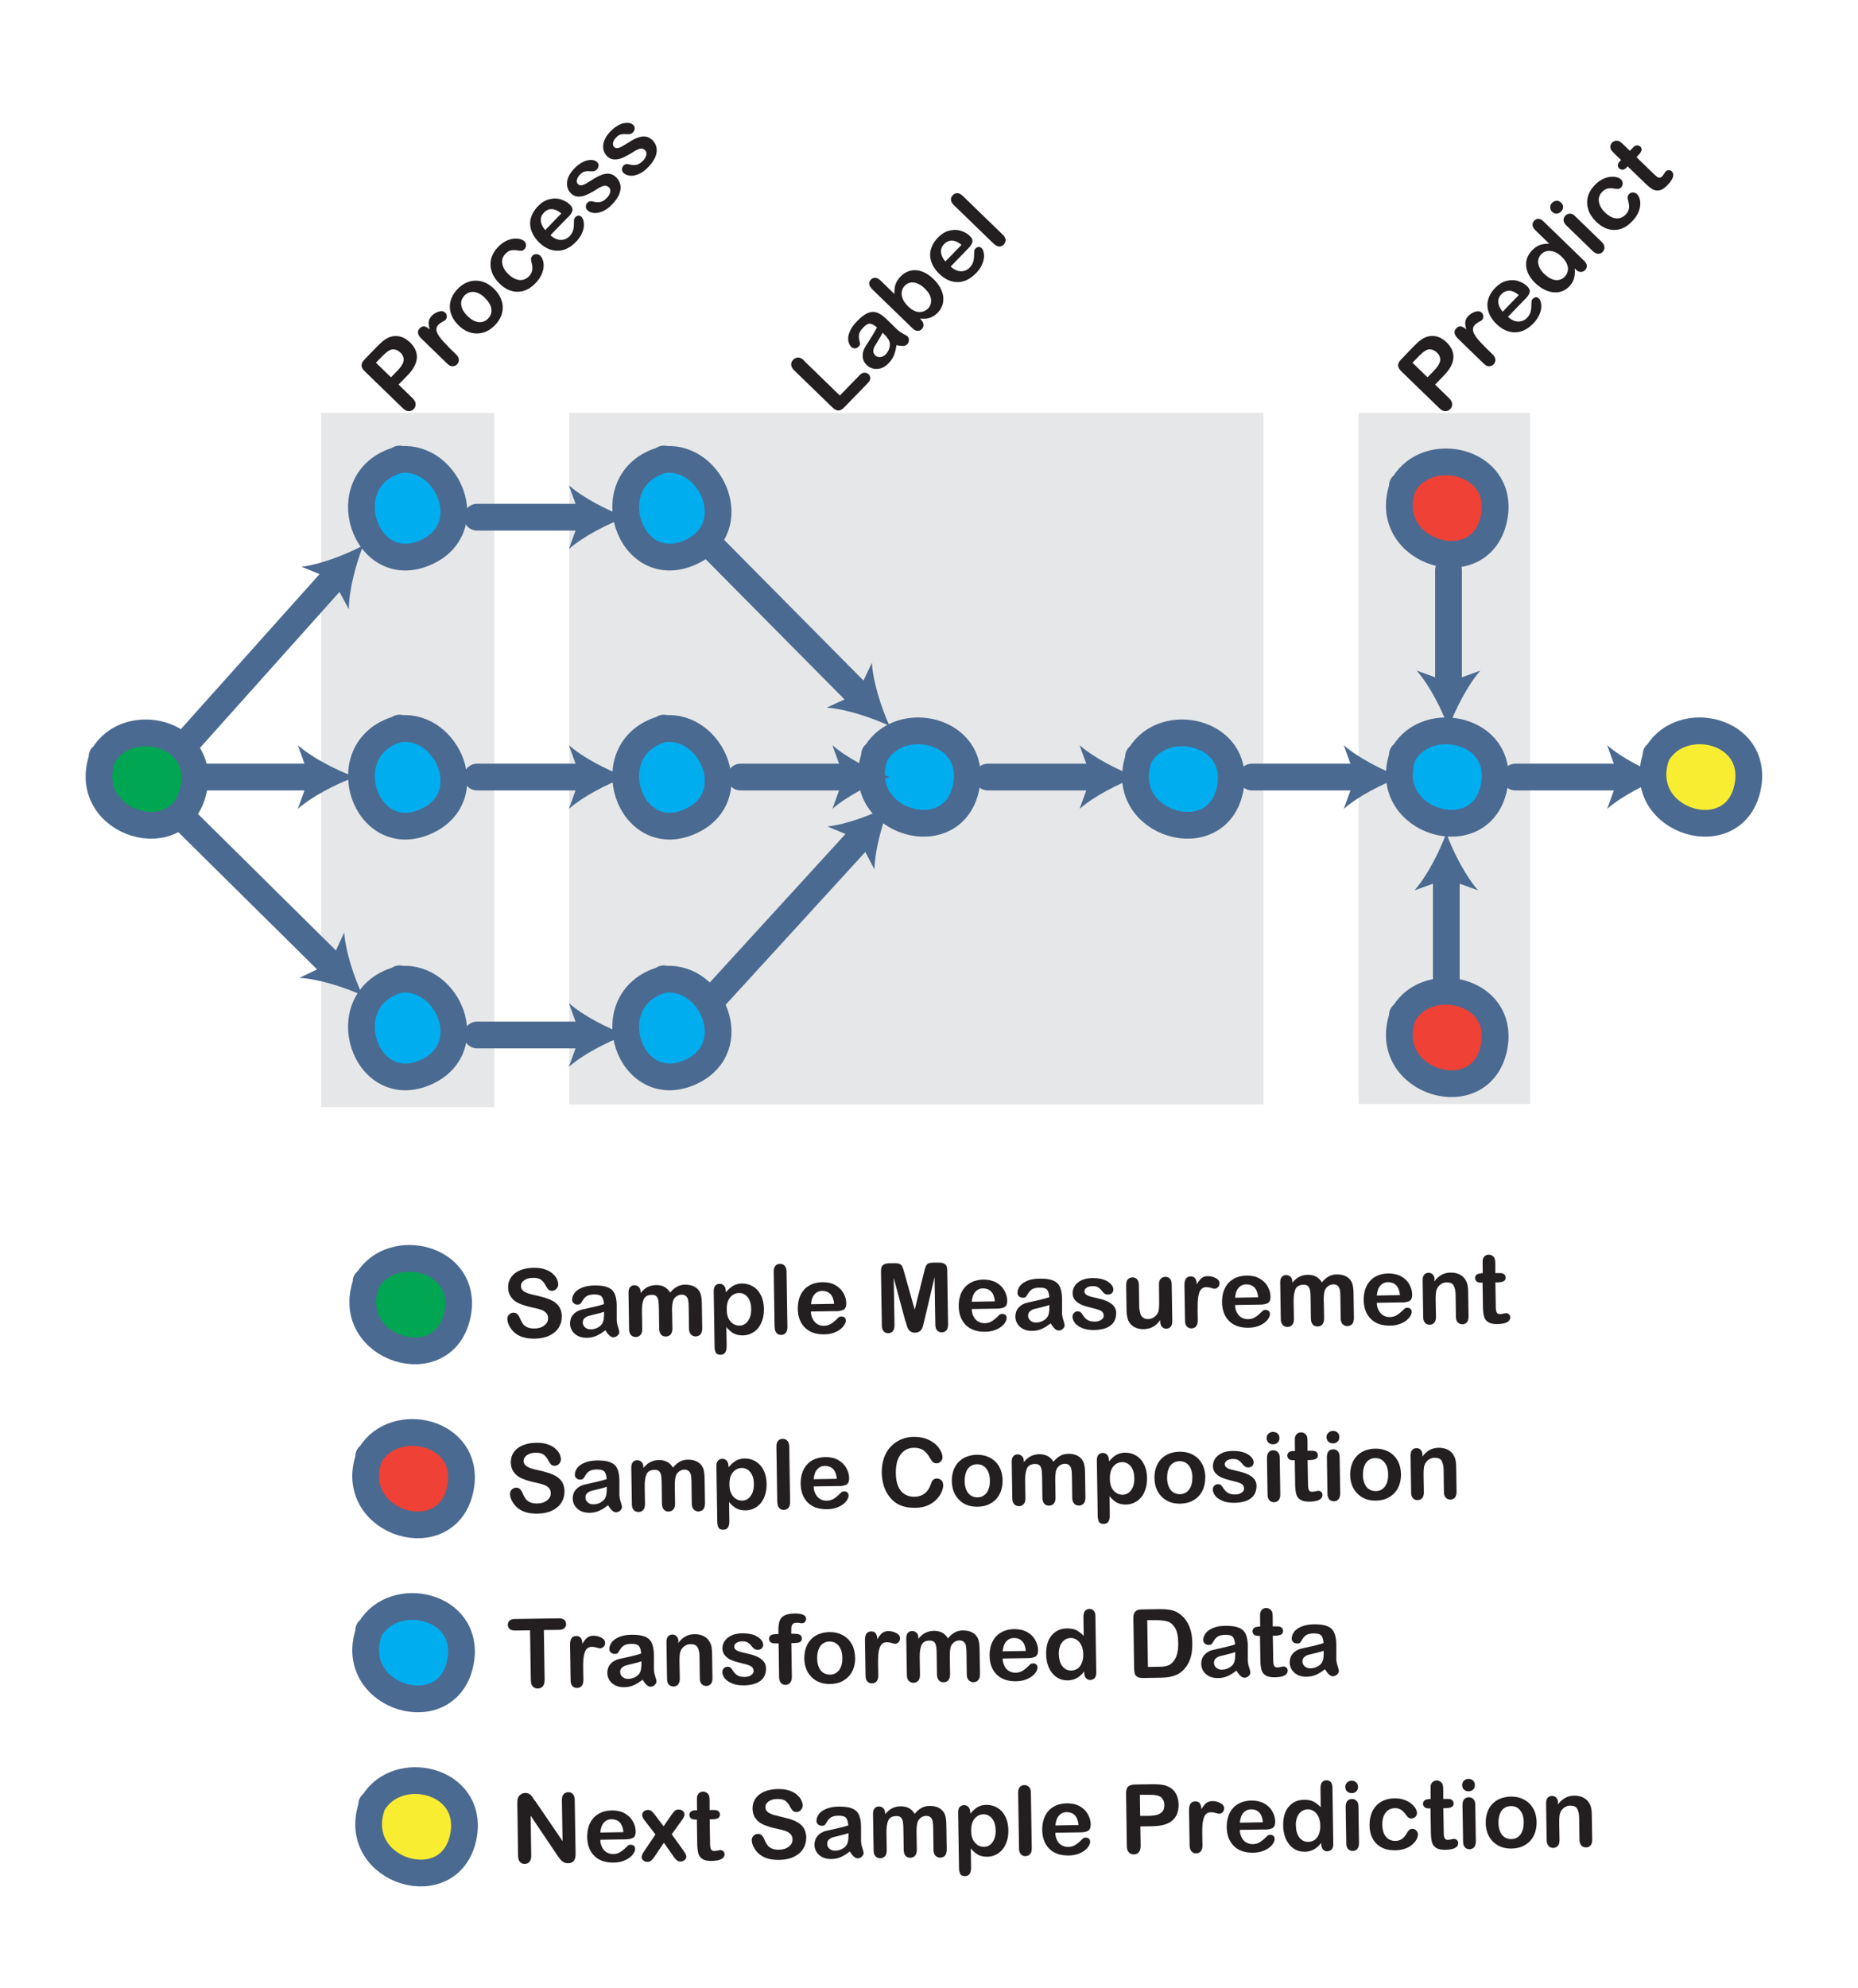 <?xml version="1.0" encoding="UTF-8"?>
<svg id="Layer_13" data-name="Layer 13" xmlns="http://www.w3.org/2000/svg" viewBox="0 0 193.84 207.34">
  <defs>
    <style>
      .cls-1 {
        fill: #00a651;
      }

      .cls-2 {
        fill: #231f20;
      }

      .cls-3 {
        fill: none;
        stroke: #4b6a91;
        stroke-linecap: round;
        stroke-linejoin: round;
        stroke-width: 2.79px;
      }

      .cls-4 {
        fill: #00aeef;
      }

      .cls-5 {
        fill: #f9ed32;
      }

      .cls-6 {
        fill: #4b6a91;
      }

      .cls-7 {
        fill: #ef4136;
      }

      .cls-8 {
        fill: #e6e7e8;
      }
    </style>
  </defs>
  <rect class="cls-8" x="33.51" y="43.06" width="18.06" height="72.4"/>
  <rect class="cls-8" x="59.4" y="43.06" width="72.41" height="72.13"/>
  <rect class="cls-8" x="141.74" y="43.06" width="17.89" height="72.07"/>
  <path class="cls-1" d="M20.24,81.83c-1.17,7.14-11.9,3.94-9.6-2.92v-.22s.16-.13.16-.13c2.53-4.22,10.38-2.5,9.44,3.27Z"/>
  <path class="cls-3" d="M10.65,78.9c-.02.06.02.15,0,.22-2.3,6.86,8.43,10.06,9.6,2.92.94-5.76-6.91-7.49-9.44-3.27-.04.06-.13.08-.15.13Z"/>
  <g>
    <path class="cls-4" d="M44.6,85.59c-6.52,3.14-10.06-7.49-3.12-9.54l.18-.12.19.05c4.91-.35,8,7.08,2.74,9.61Z"/>
    <path class="cls-3" d="M41.67,75.93c-.06.01-.11.1-.18.12-6.94,2.05-3.4,12.67,3.12,9.54,5.26-2.53,2.17-9.96-2.74-9.61-.07,0-.14-.06-.19-.05Z"/>
  </g>
  <g>
    <path class="cls-4" d="M44.6,57.53c-6.52,3.14-10.06-7.49-3.12-9.54l.18-.12.19.05c4.91-.35,8,7.08,2.74,9.61Z"/>
    <path class="cls-3" d="M41.67,47.87c-.06.01-.11.1-.18.12-6.94,2.05-3.4,12.67,3.12,9.54,5.26-2.53,2.17-9.96-2.74-9.61-.07,0-.14-.06-.19-.05Z"/>
  </g>
  <g>
    <path class="cls-4" d="M44.6,111.74c-6.52,3.14-10.06-7.49-3.12-9.54l.18-.12.19.05c4.91-.35,8,7.08,2.74,9.61Z"/>
    <path class="cls-3" d="M41.67,102.08c-.06.01-.11.1-.18.12-6.94,2.05-3.4,12.67,3.12,9.54,5.26-2.53,2.17-9.96-2.74-9.61-.07,0-.14-.06-.19-.05Z"/>
  </g>
  <g>
    <path class="cls-4" d="M72.17,85.59c-6.52,3.14-10.06-7.49-3.12-9.54l.18-.12.19.05c4.91-.35,8,7.08,2.74,9.61Z"/>
    <path class="cls-3" d="M69.24,75.93c-.06.01-.11.1-.18.12-6.94,2.05-3.4,12.67,3.12,9.54,5.26-2.53,2.17-9.96-2.74-9.61-.07,0-.14-.06-.19-.05Z"/>
  </g>
  <g>
    <path class="cls-4" d="M72.17,57.53c-6.52,3.14-10.06-7.49-3.12-9.54l.18-.12.19.05c4.91-.35,8,7.08,2.74,9.61Z"/>
    <path class="cls-3" d="M69.24,47.87c-.06.01-.11.1-.18.12-6.94,2.05-3.4,12.67,3.12,9.54,5.26-2.53,2.17-9.96-2.74-9.61-.07,0-.14-.06-.19-.05Z"/>
  </g>
  <g>
    <path class="cls-4" d="M72.17,111.74c-6.52,3.14-10.06-7.49-3.12-9.54l.18-.12.19.05c4.91-.35,8,7.08,2.74,9.61Z"/>
    <path class="cls-3" d="M69.24,102.08c-.06.01-.11.1-.18.12-6.94,2.05-3.4,12.67,3.12,9.54,5.26-2.53,2.17-9.96-2.74-9.61-.07,0-.14-.06-.19-.05Z"/>
  </g>
  <path class="cls-4" d="M101.83,82.04c-1.17,7.14-11.9,3.94-9.6-2.92v-.22s.16-.13.16-.13c2.53-4.22,10.38-2.5,9.44,3.27Z"/>
  <path class="cls-3" d="M91.24,78.69c-.02.06.02.15,0,.22-2.3,6.86,8.43,10.06,9.6,2.92.94-5.76-6.91-7.49-9.44-3.27-.04.06-.13.08-.15.13Z"/>
  <path class="cls-4" d="M128.37,81.83c-1.17,7.14-11.9,3.94-9.6-2.92v-.22s.16-.13.16-.13c2.53-4.22,10.38-2.5,9.44,3.27Z"/>
  <path class="cls-3" d="M118.78,78.9c-.02.06.02.15,0,.22-2.3,6.86,8.43,10.06,9.6,2.92.94-5.76-6.91-7.49-9.44-3.27-.04.06-.13.08-.15.13Z"/>
  <path class="cls-4" d="M155.9,82.04c-1.17,7.14-11.9,3.94-9.6-2.92v-.22s.16-.13.16-.13c2.53-4.22,10.38-2.5,9.44,3.27Z"/>
  <path class="cls-3" d="M146.31,78.69c-.02.06.02.15,0,.22-2.3,6.86,8.43,10.06,9.6,2.92.94-5.76-6.91-7.49-9.44-3.27-.04.06-.13.08-.15.13Z"/>
  <g>
    <path class="cls-7" d="M155.9,53.78c-1.17,7.14-11.9,3.94-9.6-2.92v-.22s.16-.13.16-.13c2.53-4.22,10.38-2.5,9.44,3.27Z"/>
    <path class="cls-3" d="M146.31,50.64c-.02.06.02.15,0,.22-2.3,6.86,8.43,10.06,9.6,2.92.94-5.76-6.91-7.49-9.44-3.27-.04.06-.13.08-.15.13Z"/>
  </g>
  <g>
    <path class="cls-7" d="M155.9,108.99c-1.17,7.14-11.9,3.94-9.6-2.92v-.22s.16-.13.16-.13c2.53-4.22,10.38-2.5,9.44,3.27Z"/>
    <path class="cls-3" d="M146.31,105.85c-.02.06.02.15,0,.22-2.3,6.86,8.43,10.06,9.6,2.92.94-5.76-6.91-7.49-9.44-3.27-.04.06-.13.08-.15.13Z"/>
  </g>
  <path class="cls-5" d="M182.37,82.04c-1.17,7.14-11.9,3.94-9.6-2.92v-.22s.16-.13.16-.13c2.53-4.22,10.38-2.5,9.44,3.27Z"/>
  <path class="cls-3" d="M172.77,78.69c-.02.06.02.15,0,.22-2.3,6.86,8.43,10.06,9.6,2.92.94-5.76-6.91-7.49-9.44-3.27-.04.06-.13.08-.15.13Z"/>
  <g>
    <line class="cls-3" x1="19.49" y1="77.44" x2="35.08" y2="60.02"/>
    <path class="cls-6" d="M37.89,56.89c-.77,1.97-1.48,4.63-1.5,6.65l-1.67-3.11-3.27-1.32c2.01-.25,4.58-1.24,6.45-2.23Z"/>
  </g>
  <g>
    <line class="cls-3" x1="21.49" y1="81.04" x2="32.82" y2="81.04"/>
    <path class="cls-6" d="M37.03,81.04c-1.98.73-4.44,1.99-5.96,3.32l1.2-3.32-1.2-3.32c1.52,1.33,3.98,2.58,5.96,3.32Z"/>
  </g>
  <g>
    <line class="cls-3" x1="19.36" y1="85.57" x2="34.81" y2="100.85"/>
    <path class="cls-6" d="M37.81,103.81c-1.92-.87-4.55-1.71-6.57-1.83l3.19-1.52,1.48-3.2c.15,2.02,1.02,4.63,1.91,6.55Z"/>
  </g>
  <g>
    <line class="cls-3" x1="49.77" y1="81.04" x2="61.1" y2="81.04"/>
    <path class="cls-6" d="M65.31,81.04c-1.98.73-4.44,1.99-5.96,3.32l1.2-3.32-1.2-3.32c1.52,1.33,3.98,2.58,5.96,3.32Z"/>
  </g>
  <g>
    <line class="cls-3" x1="77.26" y1="81.04" x2="88.59" y2="81.04"/>
    <path class="cls-6" d="M92.8,81.04c-1.98.73-4.44,1.99-5.96,3.32l1.2-3.32-1.2-3.32c1.52,1.33,3.98,2.58,5.96,3.32Z"/>
  </g>
  <g>
    <line class="cls-3" x1="103.05" y1="81.04" x2="114.38" y2="81.04"/>
    <path class="cls-6" d="M118.59,81.04c-1.98.73-4.44,1.99-5.96,3.32l1.2-3.32-1.2-3.32c1.52,1.33,3.98,2.58,5.96,3.32Z"/>
  </g>
  <g>
    <line class="cls-3" x1="158.09" y1="81.04" x2="169.42" y2="81.04"/>
    <path class="cls-6" d="M173.63,81.04c-1.98.73-4.44,1.99-5.96,3.32l1.2-3.32-1.2-3.32c1.52,1.33,3.98,2.58,5.96,3.32Z"/>
  </g>
  <g>
    <line class="cls-3" x1="130.61" y1="81.04" x2="141.94" y2="81.04"/>
    <path class="cls-6" d="M146.15,81.04c-1.98.73-4.44,1.99-5.96,3.32l1.2-3.32-1.2-3.32c1.52,1.33,3.98,2.58,5.96,3.32Z"/>
  </g>
  <g>
    <line class="cls-3" x1="49.77" y1="107.94" x2="61.1" y2="107.94"/>
    <path class="cls-6" d="M65.31,107.94c-1.98.73-4.44,1.99-5.96,3.32l1.2-3.32-1.2-3.32c1.52,1.33,3.98,2.58,5.96,3.32Z"/>
  </g>
  <g>
    <line class="cls-3" x1="49.77" y1="53.94" x2="61.1" y2="53.94"/>
    <path class="cls-6" d="M65.31,53.94c-1.98.73-4.44,1.99-5.96,3.32l1.2-3.32-1.2-3.32c1.52,1.33,3.98,2.58,5.96,3.32Z"/>
  </g>
  <g>
    <line class="cls-3" x1="74.18" y1="104.39" x2="89.96" y2="87.13"/>
    <path class="cls-6" d="M92.8,84.03c-.79,1.96-1.53,4.62-1.57,6.64l-1.64-3.12-3.26-1.35c2.01-.23,4.59-1.2,6.47-2.16Z"/>
  </g>
  <g>
    <line class="cls-3" x1="74.54" y1="57.27" x2="89.84" y2="72.71"/>
    <path class="cls-6" d="M92.8,75.7c-1.92-.89-4.54-1.75-6.55-1.9l3.2-1.48,1.51-3.19c.13,2.02.97,4.65,1.84,6.57Z"/>
  </g>
  <g>
    <line class="cls-3" x1="151.12" y1="59.46" x2="151.12" y2="71.69"/>
    <path class="cls-6" d="M151.12,75.9c-.73-1.98-1.99-4.44-3.32-5.96l3.32,1.2,3.32-1.2c-1.33,1.52-2.58,3.98-3.32,5.96Z"/>
  </g>
  <g>
    <line class="cls-3" x1="150.89" y1="103.34" x2="150.89" y2="91.11"/>
    <path class="cls-6" d="M150.89,86.9c.73,1.98,1.99,4.44,3.32,5.96l-3.32-1.2-3.32,1.2c1.33-1.52,2.58-3.98,3.32-5.96Z"/>
  </g>
  <g>
    <path class="cls-2" d="M42.5,39.16l-.92.95,1.45,1.41c.21.2.32.4.33.61.01.2-.05.38-.2.53-.15.16-.33.23-.53.22-.2,0-.4-.11-.61-.31l-3.96-3.84c-.23-.22-.34-.43-.34-.63s.12-.41.34-.64l1.29-1.33c.38-.39.71-.67.98-.82.26-.15.54-.24.82-.26.29-.02.56.02.84.13s.53.29.78.52c.52.51.76,1.05.72,1.64-.04.58-.37,1.19-.99,1.83ZM39.9,37.13l-.68.7,1.57,1.52.68-.7c.24-.25.41-.48.52-.69.11-.22.15-.42.11-.62s-.14-.39-.33-.57c-.23-.22-.48-.33-.75-.34-.3,0-.67.24-1.12.7Z"/>
    <path class="cls-2" d="M46.77,36.17l.8.78c.2.19.29.37.3.56,0,.18-.05.35-.19.49-.13.14-.29.2-.48.2-.19,0-.37-.1-.56-.29l-2.66-2.58c-.43-.42-.49-.78-.19-1.09.15-.16.32-.22.48-.2s.35.13.56.32c-.08-.3-.12-.57-.1-.79.02-.22.12-.43.31-.63s.44-.35.72-.44.51-.06.68.1c.12.11.17.25.17.4,0,.15-.05.28-.14.37-.04.04-.14.1-.31.19-.17.09-.31.19-.41.29-.13.14-.21.29-.22.45-.01.16.03.33.13.52.1.19.24.39.42.6.18.21.42.46.7.74Z"/>
    <path class="cls-2" d="M51.54,30.12c.29.28.51.58.66.9.15.32.24.65.25.99.01.34-.05.67-.19.99-.13.32-.34.63-.63.92-.28.29-.58.5-.9.65-.32.14-.65.21-.98.21-.34,0-.67-.07-.99-.21-.32-.14-.63-.35-.91-.63-.29-.28-.51-.58-.67-.91-.15-.32-.24-.65-.25-.98s.05-.66.19-.99c.14-.33.34-.63.62-.92.28-.29.58-.51.9-.65.32-.15.65-.22.99-.22s.66.07.99.21c.32.14.63.36.91.63ZM50.61,31.08c-.39-.38-.78-.59-1.16-.63-.38-.04-.72.09-1,.38-.18.19-.29.4-.33.63s0,.49.11.75c.11.26.3.51.55.76.25.24.5.42.76.52.26.11.51.14.75.09.23-.05.45-.16.63-.35.28-.29.39-.63.34-1.01-.05-.38-.27-.76-.66-1.13Z"/>
    <path class="cls-2" d="M56.36,26.67c.12.12.21.27.28.48s.09.44.07.7c-.02.27-.1.54-.24.84s-.34.58-.62.86c-.57.59-1.19.88-1.86.88s-1.29-.28-1.87-.85c-.39-.38-.67-.79-.82-1.24s-.17-.89-.06-1.34c.11-.45.36-.87.75-1.27.24-.25.5-.44.77-.58.27-.14.54-.22.79-.25.25-.03.48-.02.69.03.2.05.36.13.47.24.11.11.17.25.17.41s-.06.3-.18.43c-.08.08-.16.12-.25.14-.09.01-.21,0-.37-.02-.29-.05-.54-.06-.75-.02s-.41.16-.6.36c-.28.28-.39.62-.33,1,.05.39.27.77.65,1.14.18.17.37.31.56.41.19.1.38.16.57.18.19.02.37,0,.54-.07.17-.07.33-.17.46-.31.19-.19.3-.4.34-.62.04-.22.03-.47-.05-.76-.05-.16-.07-.31-.07-.43,0-.13.05-.24.15-.34.11-.12.25-.17.42-.16.16,0,.29.06.4.16Z"/>
    <path class="cls-2" d="M59.24,22.66l-1.81,1.87c.22.21.45.35.7.43.25.08.48.08.71.02.22-.06.41-.17.58-.34.11-.11.2-.23.26-.35.06-.12.11-.25.14-.4s.05-.29.05-.42c0-.14.01-.32.02-.55,0-.09.05-.18.14-.27.1-.1.2-.15.31-.16.11,0,.22.03.32.13.09.08.16.22.21.4.05.18.06.39.04.63-.03.24-.11.5-.24.77-.13.27-.33.55-.59.81-.6.62-1.23.92-1.92.92s-1.32-.29-1.92-.87c-.28-.27-.5-.57-.66-.89-.16-.32-.25-.64-.27-.97-.02-.33.04-.66.18-.98.14-.32.34-.63.62-.92.36-.38.75-.62,1.17-.73.42-.11.81-.12,1.2,0,.38.11.7.29.96.54.24.23.33.45.27.66-.06.21-.21.44-.46.69ZM56.88,24l1.68-1.74c-.35-.29-.68-.44-.99-.45s-.59.12-.83.37c-.23.24-.34.51-.32.83.02.31.17.64.46.99Z"/>
    <path class="cls-2" d="M64.23,18.43c.26.26.43.54.49.85.06.31.02.64-.12.98-.15.35-.39.7-.74,1.06-.33.34-.67.59-1.02.73-.34.14-.65.2-.92.16-.27-.04-.49-.13-.64-.29-.11-.1-.16-.23-.16-.38,0-.15.05-.28.16-.39.1-.1.2-.15.3-.16.1,0,.22,0,.36.05.27.07.51.07.72.02.22-.05.44-.2.67-.44.19-.19.29-.39.33-.6.03-.21,0-.36-.12-.47-.17-.16-.35-.22-.55-.17-.2.05-.48.19-.83.42-.4.25-.75.43-1.04.55-.29.12-.57.17-.84.15-.27-.02-.51-.13-.72-.34-.19-.19-.32-.42-.38-.7-.06-.28-.03-.58.08-.9.12-.32.32-.64.63-.96.24-.25.48-.45.72-.59.24-.15.47-.25.69-.29.21-.05.41-.05.58-.02s.31.1.41.2c.11.11.16.23.16.37,0,.14-.07.28-.2.42-.1.1-.21.15-.33.17-.12.01-.28.01-.48,0-.16-.02-.32,0-.47.04-.15.04-.31.15-.47.32-.17.17-.27.35-.31.54s0,.33.11.44c.1.1.22.14.37.12.14-.02.31-.08.49-.19.18-.1.42-.25.72-.44.36-.23.68-.38.96-.48.28-.09.54-.12.77-.08.23.04.44.14.61.31Z"/>
    <path class="cls-2" d="M68,14.54c.27.26.43.54.49.85.06.31.02.64-.12.98-.15.34-.39.7-.74,1.06-.33.34-.67.59-1.01.73-.34.14-.65.2-.92.16-.27-.04-.49-.13-.65-.29-.11-.1-.16-.23-.16-.37s.05-.28.16-.39c.1-.1.2-.15.3-.16s.22,0,.36.05c.27.07.51.07.72.02.22-.05.44-.2.67-.44.19-.19.29-.39.33-.59.03-.21,0-.36-.12-.47-.17-.16-.35-.22-.55-.17-.2.05-.48.19-.83.42-.4.25-.75.43-1.04.55-.29.12-.57.17-.84.15-.27-.02-.51-.13-.72-.34-.19-.19-.32-.42-.38-.7-.06-.28-.03-.58.08-.9.12-.32.32-.64.63-.96.24-.25.48-.45.72-.59.24-.15.47-.25.69-.29s.41-.05.58-.02c.17.03.31.1.41.2.11.11.16.23.16.37,0,.14-.07.28-.2.42-.1.1-.21.15-.33.17-.12.01-.28.01-.48,0-.16-.02-.32,0-.47.04-.15.04-.31.15-.47.32-.17.17-.27.35-.31.54-.04.19,0,.33.11.44.1.1.22.13.37.11.15-.02.31-.08.49-.19.18-.1.42-.25.72-.44.36-.23.68-.39.96-.48.28-.09.54-.12.77-.08.23.04.44.14.61.31Z"/>
  </g>
  <g>
    <path class="cls-2" d="M83.88,37.62l3.74,3.63,2.05-2.11c.16-.17.33-.26.5-.27.17,0,.31.04.44.16.13.12.19.27.18.43,0,.17-.1.33-.26.5l-2.44,2.51c-.22.23-.43.34-.62.34s-.41-.11-.63-.32l-3.96-3.84c-.21-.2-.32-.4-.34-.6-.01-.2.06-.37.21-.53.15-.16.33-.23.53-.23.2,0,.4.11.62.31Z"/>
    <path class="cls-2" d="M93.52,35.97c-.04.41-.13.76-.25,1.06-.12.3-.31.59-.57.86-.24.25-.5.42-.77.51-.28.09-.55.11-.81.05s-.49-.18-.69-.37c-.26-.25-.41-.55-.43-.9s.07-.69.29-1.04c.04-.07.16-.26.34-.54.18-.29.34-.54.47-.75.12-.21.26-.45.39-.7-.26-.23-.5-.36-.7-.39-.21-.03-.45.1-.72.39-.24.24-.38.46-.43.65s-.05.39,0,.61c.05.22.08.37.09.45,0,.08-.05.18-.16.29-.1.11-.23.17-.37.18-.14,0-.27-.04-.38-.14-.17-.16-.27-.38-.32-.66-.04-.27,0-.59.15-.94.14-.35.4-.72.76-1.09.41-.42.78-.7,1.11-.85.33-.14.65-.16.97-.05s.64.34,1,.68c.22.22.41.4.57.56.16.15.33.32.52.51.18.17.4.33.65.46.25.13.41.22.46.28.1.1.14.23.13.4,0,.17-.07.31-.18.43-.1.1-.24.15-.42.16-.18,0-.42-.02-.7-.08ZM92.08,34.69c-.08.19-.23.45-.43.77-.2.32-.34.55-.41.68s-.12.28-.13.45.05.32.19.46c.14.14.32.21.53.19.21-.01.4-.11.57-.28.18-.19.31-.4.38-.65.07-.24.08-.46.02-.66-.06-.23-.26-.5-.59-.82l-.14-.13Z"/>
    <path class="cls-2" d="M91.85,29.24l1.46,1.42c-.01-.36.02-.68.11-.97.08-.28.26-.56.52-.84.31-.32.65-.52,1.04-.62.38-.09.78-.07,1.2.08.41.15.82.41,1.21.79.29.28.52.58.69.88.17.31.28.62.32.93.04.31.01.62-.08.91-.1.29-.26.56-.5.8-.14.15-.29.27-.46.36-.16.09-.31.16-.46.2s-.28.06-.4.06c-.12,0-.3,0-.52,0l.09.09c.18.17.27.35.28.53s-.05.33-.18.46c-.13.14-.28.2-.45.19-.17,0-.35-.1-.53-.28l-4.18-4.05c-.19-.19-.3-.37-.33-.54-.02-.17.03-.33.17-.47.14-.15.3-.21.47-.2.17.01.34.1.52.27ZM94.74,31.95c.38.37.76.57,1.13.59.37.02.7-.11.97-.39.23-.24.33-.55.29-.93-.04-.38-.26-.75-.65-1.13-.25-.25-.5-.42-.76-.52-.25-.11-.49-.14-.72-.1s-.43.14-.6.32c-.18.18-.28.39-.32.63-.04.24,0,.49.1.75.11.26.29.52.55.77Z"/>
    <path class="cls-2" d="M100.99,25.93l-1.81,1.87c.22.21.45.35.7.43.25.08.48.08.71.02.22-.06.42-.18.58-.35.11-.11.2-.23.26-.35.07-.12.11-.25.14-.4s.05-.29.05-.42c0-.14.01-.32.02-.55,0-.09.05-.18.14-.27.1-.1.2-.15.31-.16.11,0,.22.03.32.13.09.08.16.22.2.4.05.18.06.39.04.63-.03.24-.11.5-.24.77-.13.27-.33.55-.59.82-.6.61-1.23.92-1.92.92s-1.32-.29-1.92-.87c-.28-.27-.5-.57-.67-.89-.16-.32-.25-.64-.27-.97-.02-.33.04-.66.18-.98.14-.33.34-.63.62-.92.36-.37.75-.62,1.17-.73.42-.11.82-.12,1.2,0,.38.11.7.29.96.54.24.23.33.45.27.66-.06.21-.21.44-.46.69ZM98.63,27.27l1.68-1.73c-.35-.29-.68-.44-.99-.45-.31,0-.59.12-.83.37-.23.24-.34.51-.32.83.02.31.17.64.46.99Z"/>
    <path class="cls-2" d="M103.67,25.42l-4.15-4.02c-.19-.19-.29-.37-.31-.55-.02-.18.05-.34.19-.49s.3-.21.48-.21c.18,0,.37.1.57.29l4.15,4.02c.19.19.3.37.31.56,0,.18-.06.35-.19.49-.14.14-.3.21-.48.2s-.37-.11-.56-.29Z"/>
  </g>
  <g>
    <path class="cls-2" d="M150.64,39.16l-.92.95,1.45,1.41c.21.2.32.4.33.61.01.2-.05.38-.2.53-.15.16-.33.23-.53.22-.2,0-.4-.11-.61-.31l-3.96-3.84c-.23-.22-.34-.43-.34-.63s.12-.42.34-.64l1.29-1.34c.38-.39.71-.67.98-.82.26-.15.54-.24.82-.26.29-.02.56.02.84.13.27.11.53.29.78.52.52.51.76,1.05.72,1.64-.04.58-.37,1.2-.99,1.83ZM148.04,37.13l-.68.7,1.57,1.52.68-.7c.24-.25.41-.48.52-.69.11-.21.15-.42.11-.62-.03-.2-.14-.39-.33-.57-.23-.22-.48-.33-.75-.34-.3,0-.67.24-1.12.7Z"/>
    <path class="cls-2" d="M154.91,36.17l.8.78c.19.19.29.38.3.56,0,.19-.05.35-.19.49-.13.14-.29.2-.48.2s-.37-.1-.56-.29l-2.66-2.58c-.43-.42-.49-.78-.19-1.09.15-.16.32-.22.48-.2.17.03.35.13.56.32-.08-.3-.12-.57-.1-.78.02-.22.12-.43.32-.63s.43-.35.72-.44c.28-.09.51-.06.67.1.12.11.17.25.17.4s-.05.28-.14.37c-.04.04-.14.1-.31.19-.17.09-.31.19-.41.29-.14.14-.21.29-.22.45-.01.16.03.33.13.52.1.19.24.39.42.6.18.21.42.46.7.74Z"/>
    <path class="cls-2" d="M159.13,31.17l-1.81,1.87c.22.21.45.35.7.43.25.08.48.08.71.02s.42-.17.58-.34c.11-.12.2-.23.26-.35.07-.12.11-.25.14-.4.03-.14.05-.29.05-.42,0-.14.01-.32.02-.55,0-.09.05-.18.14-.27.1-.1.2-.15.31-.16s.22.03.32.13c.09.08.15.21.2.39.05.18.06.39.04.63-.03.24-.11.5-.24.77-.13.27-.33.55-.59.82-.6.61-1.23.92-1.92.92s-1.32-.29-1.92-.87c-.28-.27-.51-.57-.67-.89-.16-.32-.25-.64-.27-.97s.04-.66.18-.98c.14-.33.34-.63.62-.92.36-.37.75-.62,1.17-.73.42-.11.82-.12,1.2,0s.7.29.96.54c.24.23.33.45.27.66-.06.21-.21.44-.46.69ZM156.77,32.51l1.68-1.74c-.35-.29-.68-.44-.99-.45-.31,0-.59.12-.83.37-.23.24-.34.51-.32.83.02.31.17.64.46.99Z"/>
    <path class="cls-2" d="M164.38,28.08l-.09-.09c.02.27.02.51-.01.73-.03.21-.09.42-.18.61-.09.19-.22.37-.39.55-.22.23-.48.39-.76.5-.29.1-.59.14-.91.1-.32-.03-.63-.13-.95-.29s-.61-.38-.9-.65c-.6-.58-.92-1.18-.97-1.79s.15-1.16.62-1.64c.27-.28.54-.46.82-.56.28-.1.6-.14.97-.13l-1.41-1.37c-.2-.19-.31-.37-.33-.55-.02-.18.03-.34.17-.48.14-.15.29-.21.46-.2.17.01.34.1.52.28l4.22,4.09c.18.18.28.35.29.52,0,.17-.05.33-.18.46-.13.13-.28.19-.46.19-.18,0-.35-.09-.53-.26ZM161.15,28.6c.26.25.52.42.78.52.26.1.5.12.73.07s.42-.16.58-.33c.16-.17.27-.36.32-.59.05-.22.02-.46-.08-.72-.1-.26-.29-.52-.56-.78-.25-.25-.51-.42-.78-.51-.26-.09-.51-.12-.75-.07s-.43.15-.6.32c-.17.18-.27.38-.31.62-.04.23,0,.48.12.74.11.25.29.5.54.74Z"/>
    <path class="cls-2" d="M162.87,22.06c-.13.13-.28.21-.46.22-.17.02-.33-.05-.48-.19-.13-.13-.2-.29-.2-.47,0-.18.07-.34.2-.47.12-.12.27-.19.44-.21s.33.04.49.19c.15.14.22.3.21.47,0,.17-.07.33-.2.45ZM164.32,22.54l2.77,2.68c.19.19.29.37.3.56s-.05.35-.19.49c-.14.14-.3.21-.48.2-.18-.01-.37-.11-.56-.29l-2.74-2.66c-.19-.18-.29-.37-.3-.55,0-.18.05-.34.19-.48.14-.14.3-.21.48-.21.19,0,.36.09.53.25Z"/>
    <path class="cls-2" d="M170.77,20.22c.12.12.21.28.28.48.07.2.09.44.07.7-.02.27-.1.54-.24.84-.14.3-.34.58-.62.86-.57.59-1.19.89-1.86.88-.67,0-1.29-.29-1.87-.85-.39-.38-.67-.79-.82-1.24s-.17-.89-.06-1.34c.11-.45.36-.87.75-1.27.24-.25.5-.44.77-.58.27-.14.54-.22.79-.25.25-.03.48-.02.69.03.2.05.36.13.47.24.11.11.17.25.17.41s-.06.3-.18.43c-.08.08-.16.13-.25.14-.09.01-.21,0-.37-.02-.29-.05-.54-.06-.75-.02-.21.04-.41.16-.6.36-.27.28-.39.62-.33,1.01.05.39.27.77.65,1.14.18.18.37.31.56.42.19.1.38.16.57.18.19.02.37,0,.54-.07.17-.07.33-.17.46-.31.19-.19.3-.4.35-.62.04-.22.02-.47-.06-.76-.05-.16-.07-.31-.07-.43,0-.13.05-.24.15-.34.11-.12.25-.17.42-.16.16,0,.29.06.4.16Z"/>
    <path class="cls-2" d="M169.01,16.79l.1-.11-.58-.56c-.15-.15-.27-.27-.35-.36-.08-.09-.13-.19-.16-.29-.03-.1-.03-.21,0-.31.03-.11.08-.21.17-.29.12-.12.27-.19.46-.2.12,0,.24.03.34.09.1.07.24.18.4.34l.65.63.34-.35c.13-.14.26-.21.4-.22.13,0,.25.04.35.13.13.12.17.26.12.41-.05.15-.16.32-.35.51l-.17.18,1.76,1.71c.15.14.27.25.36.32.09.07.18.1.28.11.09,0,.19-.04.29-.15.05-.06.12-.14.19-.26.07-.12.13-.2.19-.25.08-.08.17-.12.3-.12.12,0,.23.04.32.13.15.15.19.35.11.6-.08.25-.28.53-.58.84-.29.3-.56.48-.81.53s-.49.02-.71-.1c-.22-.12-.48-.33-.78-.62l-1.84-1.78-.12.13c-.13.14-.27.21-.4.22-.14,0-.25-.04-.36-.13-.1-.1-.15-.22-.14-.36,0-.14.08-.28.23-.42Z"/>
  </g>
  <g>
    <g>
      <path class="cls-1" d="M47.75,136.91c-1.25,7.13-11.94,3.81-9.57-3.02v-.22s.16-.13.16-.13c2.57-4.19,10.41-2.38,9.4,3.37Z"/>
      <path class="cls-3" d="M38.19,133.66c-.03.06.02.15,0,.22-2.38,6.83,8.32,10.15,9.57,3.02,1.01-5.75-6.83-7.56-9.4-3.37-.04.06-.13.08-.15.13Z"/>
    </g>
    <g>
      <path class="cls-7" d="M48.07,155c-1.17,7.14-11.9,3.94-9.6-2.92v-.22s.16-.13.16-.13c2.53-4.22,10.38-2.5,9.44,3.27Z"/>
      <path class="cls-3" d="M38.47,151.86c-.02.06.02.15,0,.22-2.3,6.86,8.43,10.06,9.6,2.92.94-5.76-6.91-7.49-9.44-3.27-.04.06-.13.08-.15.13Z"/>
    </g>
    <g>
      <path class="cls-4" d="M48.07,173.15c-1.17,7.14-11.9,3.94-9.6-2.92v-.22s.16-.13.16-.13c2.53-4.22,10.38-2.5,9.44,3.27Z"/>
      <path class="cls-3" d="M38.47,170.01c-.02.06.02.15,0,.22-2.3,6.86,8.43,10.06,9.6,2.92.94-5.76-6.91-7.49-9.44-3.27-.04.06-.13.08-.15.13Z"/>
    </g>
    <g>
      <path class="cls-5" d="M48.37,191.3c-1.17,7.14-11.9,3.94-9.6-2.92v-.22s.16-.13.16-.13c2.53-4.22,10.38-2.5,9.44,3.27Z"/>
      <path class="cls-3" d="M38.78,188.17c-.02.06.02.15,0,.22-2.3,6.86,8.43,10.06,9.6,2.92.94-5.76-6.91-7.49-9.44-3.27-.04.06-.13.08-.15.13Z"/>
    </g>
    <g>
      <path class="cls-2" d="M58.61,137.29c0,.43-.1.82-.32,1.17-.22.35-.54.62-.97.83s-.93.31-1.52.32c-.71.01-1.29-.11-1.75-.37-.33-.19-.6-.44-.8-.76-.21-.32-.32-.63-.32-.93,0-.18.06-.33.18-.45.12-.13.28-.19.46-.2.15,0,.28.04.39.14.11.1.2.24.28.43.09.23.2.42.3.57s.26.28.45.37c.19.1.45.14.76.14.43,0,.78-.11,1.04-.32.27-.21.4-.46.39-.76,0-.24-.08-.43-.23-.57-.15-.15-.34-.26-.57-.33-.23-.07-.54-.15-.92-.23-.52-.11-.95-.25-1.3-.4-.35-.15-.63-.37-.83-.65-.21-.28-.32-.62-.32-1.03,0-.39.1-.75.31-1.05s.52-.55.92-.72c.4-.17.88-.26,1.43-.27.44,0,.82.04,1.14.15.32.1.59.24.8.42.21.18.37.36.47.56.1.2.15.39.16.58,0,.17-.05.33-.18.47-.12.14-.27.21-.45.22-.17,0-.29-.04-.38-.12-.09-.08-.18-.22-.29-.4-.13-.27-.29-.48-.48-.62-.19-.15-.48-.22-.88-.21-.37,0-.67.09-.9.26-.23.17-.34.37-.33.6,0,.14.04.27.12.37.08.1.19.19.33.26.14.07.28.13.42.17.14.04.37.1.7.17.41.09.77.19,1.1.3.33.11.61.24.84.4.23.16.41.36.55.61.13.25.2.55.21.91Z"/>
      <path class="cls-2" d="M63.14,138.74c-.32.26-.63.45-.93.58-.3.13-.64.2-1.01.2-.34,0-.64-.06-.9-.19-.26-.13-.46-.31-.61-.54-.14-.23-.22-.48-.22-.75,0-.36.1-.68.33-.94.23-.26.54-.44.94-.53.08-.02.29-.07.63-.14.33-.07.62-.14.86-.2.24-.06.5-.13.78-.22-.02-.35-.1-.61-.22-.77-.13-.16-.39-.24-.78-.24-.34,0-.59.06-.76.15-.17.1-.31.24-.43.43-.12.19-.21.32-.25.38-.05.06-.16.09-.32.1-.15,0-.28-.04-.39-.14s-.17-.22-.17-.37c0-.23.08-.46.24-.69.16-.22.42-.41.77-.56.35-.15.79-.23,1.31-.24.59,0,1.05.05,1.38.19.34.13.58.35.72.64.14.3.22.69.23,1.19,0,.31,0,.58,0,.8s0,.46,0,.73c0,.25.05.51.14.78.09.27.13.45.13.52,0,.14-.06.26-.19.38-.13.12-.27.17-.43.18-.14,0-.27-.06-.41-.19-.14-.13-.28-.31-.43-.55ZM63.02,136.81c-.19.07-.48.15-.85.24-.37.09-.63.15-.77.19-.14.04-.28.12-.41.23-.13.11-.19.26-.19.46,0,.2.08.37.24.51.16.14.36.21.6.2.26,0,.51-.07.73-.19.22-.12.38-.27.48-.45.12-.2.17-.54.17-1v-.19Z"/>
      <path class="cls-2" d="M70.12,136.77l.03,1.77c0,.28-.06.49-.18.63-.12.14-.29.21-.5.22-.2,0-.37-.06-.5-.2-.13-.14-.19-.35-.2-.63l-.03-2.12c0-.33-.02-.6-.05-.78-.03-.19-.09-.34-.19-.45-.1-.12-.26-.17-.48-.17-.44,0-.72.16-.86.46s-.2.73-.19,1.29l.03,1.8c0,.28-.05.49-.18.63-.12.14-.29.22-.49.22-.2,0-.37-.07-.5-.2-.13-.14-.2-.35-.2-.62l-.06-3.81c0-.25.05-.44.16-.57.11-.13.27-.2.45-.2.18,0,.33.06.46.18.12.12.19.29.19.5v.13c.23-.28.47-.49.73-.62s.55-.2.88-.21c.33,0,.62.06.87.19.24.13.45.33.61.6.22-.28.46-.48.71-.62.25-.14.54-.21.85-.21.36,0,.68.06.95.2.27.14.47.34.6.61.12.24.18.62.19,1.14l.04,2.6c0,.28-.06.49-.18.63s-.29.21-.5.22c-.2,0-.37-.07-.5-.21-.13-.14-.2-.35-.2-.62l-.03-2.24c0-.29-.02-.51-.05-.69-.03-.17-.1-.32-.21-.43s-.27-.17-.49-.17c-.18,0-.34.06-.5.16-.16.11-.28.25-.36.43-.09.23-.14.62-.13,1.19Z"/>
      <path class="cls-2" d="M75.73,134.62v.16c.25-.31.5-.54.77-.69.27-.15.57-.23.91-.23.41,0,.79.09,1.14.3.35.21.63.51.83.92.21.4.31.88.32,1.44,0,.41-.05.79-.16,1.13-.11.34-.26.64-.46.87-.2.24-.43.42-.71.55-.27.13-.57.2-.88.2-.38,0-.7-.07-.96-.21-.26-.15-.51-.37-.75-.66l.03,2c0,.59-.2.88-.63.89-.25,0-.42-.07-.5-.22-.08-.15-.13-.37-.13-.66l-.09-5.75c0-.25.05-.44.16-.57.11-.13.26-.19.45-.2.19,0,.34.06.46.19.12.13.18.31.19.55ZM78.37,136.52c0-.35-.06-.65-.17-.9-.11-.25-.26-.44-.46-.58-.19-.13-.4-.2-.64-.19-.37,0-.67.16-.92.45-.25.29-.37.72-.36,1.29,0,.53.14.94.39,1.23.26.29.57.43.94.43.22,0,.43-.07.61-.2s.33-.33.45-.59c.11-.26.16-.57.16-.93Z"/>
      <path class="cls-2" d="M80.81,138.41l-.09-5.78c0-.27.05-.47.17-.61.12-.14.28-.21.48-.21s.37.06.49.2c.13.13.19.33.2.61l.09,5.78c0,.27-.06.47-.18.61-.12.14-.28.21-.48.21-.2,0-.36-.06-.48-.2-.12-.14-.19-.34-.19-.6Z"/>
      <path class="cls-2" d="M87.21,136.74l-2.61.04c0,.3.07.57.2.8.12.23.28.4.48.52s.42.17.65.17c.16,0,.3-.02.44-.06.13-.04.26-.1.38-.18.12-.08.23-.17.34-.26.1-.09.24-.22.4-.38.07-.06.17-.09.29-.09.14,0,.25.03.33.11.09.07.13.18.13.32,0,.12-.04.26-.14.42-.09.16-.23.32-.42.47-.19.15-.42.28-.71.38-.29.1-.62.16-.99.16-.86.01-1.52-.22-2.01-.7-.48-.48-.73-1.14-.74-1.98,0-.39.05-.76.16-1.1.11-.34.28-.63.5-.88s.49-.43.82-.57c.33-.13.69-.2,1.09-.21.52,0,.97.09,1.35.31.38.22.66.49.85.84.19.35.29.7.29,1.06,0,.33-.09.55-.28.66-.19.1-.46.16-.81.16ZM84.6,136.02l2.42-.04c-.04-.46-.17-.79-.38-1.02-.22-.22-.5-.33-.85-.33-.33,0-.6.12-.81.36-.21.23-.33.57-.37,1.02Z"/>
      <path class="cls-2" d="M94.46,137.81l-1.22-4.54.08,4.94c0,.27-.05.48-.17.62-.12.14-.28.21-.48.21-.2,0-.36-.06-.48-.2-.13-.13-.19-.34-.19-.62l-.09-5.66c0-.31.07-.52.23-.64.16-.11.38-.17.66-.17h.45c.27-.01.47.01.59.06.12.05.21.13.28.26s.13.33.21.62l1.1,3.9.98-3.94c.07-.29.13-.5.19-.62s.15-.22.27-.27c.12-.05.32-.08.59-.08h.45c.28-.01.5.04.66.15.17.11.25.32.25.63l.09,5.66c0,.27-.05.48-.17.62-.12.14-.28.21-.49.21-.19,0-.35-.06-.48-.2-.13-.13-.19-.34-.19-.61l-.08-4.94-1.08,4.58c-.07.3-.13.52-.17.65-.05.14-.13.27-.26.38s-.3.17-.52.18c-.17,0-.31-.03-.43-.1-.12-.07-.21-.16-.28-.28-.07-.11-.12-.24-.16-.38-.04-.14-.08-.28-.12-.43Z"/>
      <path class="cls-2" d="M103.99,136.48l-2.61.04c0,.3.07.57.2.8.12.23.28.4.48.51.2.11.42.17.65.17.16,0,.3-.02.44-.06.13-.04.26-.1.38-.18.12-.08.23-.17.34-.26.1-.09.24-.22.4-.38.07-.06.17-.09.29-.09.14,0,.25.03.33.11.09.07.13.18.13.32,0,.12-.04.26-.13.42-.09.16-.23.32-.42.47-.19.15-.42.28-.71.38-.29.1-.62.16-.99.16-.86.01-1.52-.22-2.01-.7-.48-.48-.73-1.14-.74-1.98,0-.39.05-.76.16-1.1.11-.34.28-.63.5-.88.22-.24.49-.43.82-.57.33-.13.69-.2,1.09-.21.52,0,.97.1,1.35.31.38.21.66.49.85.84.19.35.29.7.29,1.06,0,.33-.09.55-.28.66-.19.1-.46.16-.81.16ZM101.37,135.76l2.42-.04c-.04-.46-.17-.79-.38-1.02-.22-.22-.5-.33-.85-.33-.33,0-.6.12-.81.36-.21.23-.33.57-.37,1.02Z"/>
      <path class="cls-2" d="M109.6,138.02c-.32.26-.63.45-.93.58-.3.13-.64.2-1.01.2-.34,0-.64-.06-.9-.19-.26-.13-.46-.31-.61-.54-.14-.23-.22-.48-.22-.75,0-.36.1-.68.33-.94.23-.26.54-.44.94-.53.08-.02.29-.07.63-.14.33-.07.62-.14.86-.2.24-.06.5-.13.78-.22-.02-.35-.1-.61-.22-.77-.13-.16-.39-.24-.78-.23-.34,0-.59.06-.76.15-.17.1-.31.24-.43.43-.12.19-.21.32-.25.38-.05.06-.16.09-.32.09-.15,0-.28-.04-.39-.14-.11-.09-.17-.22-.17-.37,0-.23.08-.46.24-.69.16-.22.42-.41.77-.56.35-.15.79-.23,1.31-.23.59,0,1.05.05,1.38.19.34.13.58.35.72.65.14.3.22.69.23,1.19,0,.31,0,.58,0,.8s0,.46,0,.73c0,.25.05.51.14.78.09.27.13.45.13.52,0,.14-.06.26-.19.38-.13.12-.27.17-.43.17-.14,0-.27-.06-.41-.19-.14-.13-.28-.31-.43-.55ZM109.48,136.1c-.19.07-.48.15-.85.24-.37.09-.63.15-.77.19-.14.04-.28.12-.41.23-.13.11-.19.26-.19.46,0,.2.08.37.24.51.16.14.36.21.6.2.26,0,.51-.07.73-.19.22-.12.38-.27.48-.45.12-.2.17-.54.17-1v-.19Z"/>
      <path class="cls-2" d="M116.45,136.93c0,.37-.08.68-.25.95s-.44.47-.79.61c-.35.14-.77.21-1.27.22-.48,0-.89-.06-1.23-.2-.34-.14-.6-.32-.77-.54-.17-.22-.25-.44-.25-.66,0-.15.05-.27.15-.38.1-.11.23-.16.39-.16.14,0,.25.03.32.1.08.07.15.16.22.28.14.24.31.41.5.52.19.11.45.17.78.16.27,0,.48-.07.65-.19.17-.12.25-.26.25-.41,0-.23-.1-.4-.27-.51-.18-.1-.47-.2-.88-.29-.46-.11-.84-.22-1.13-.34-.29-.12-.52-.28-.7-.48-.18-.2-.27-.45-.27-.75,0-.27.07-.52.23-.76.16-.24.39-.43.7-.58.31-.14.68-.22,1.12-.23.34,0,.66.03.93.09.28.07.51.16.69.28.19.12.33.25.43.39.1.14.15.29.15.43,0,.15-.05.28-.15.38-.1.1-.25.15-.43.15-.14,0-.25-.04-.35-.11-.1-.08-.21-.19-.33-.35-.1-.13-.22-.23-.36-.31-.14-.08-.32-.11-.56-.11-.24,0-.44.06-.6.16-.16.11-.24.23-.23.39,0,.14.06.25.18.34.12.09.28.16.48.21s.47.12.82.2c.42.09.75.21,1.02.35.26.14.47.3.6.49.14.19.21.41.21.65Z"/>
      <path class="cls-2" d="M121.05,137.85v-.17c-.16.2-.32.38-.5.52s-.36.24-.57.31c-.21.07-.45.11-.71.11-.32,0-.61-.06-.87-.19-.26-.13-.46-.31-.6-.54-.17-.28-.26-.69-.27-1.22l-.04-2.64c0-.27.05-.47.17-.6.12-.13.28-.2.47-.21.2,0,.37.06.49.19s.19.33.2.59l.03,2.13c0,.31.04.57.09.78.05.21.15.37.29.49.14.12.32.17.55.17.22,0,.44-.07.63-.21s.34-.31.43-.53c.07-.19.1-.6.09-1.24l-.02-1.62c0-.26.05-.46.18-.6s.28-.2.48-.21c.2,0,.36.06.48.19.12.13.19.33.19.59l.06,3.86c0,.25-.05.45-.17.57-.11.13-.26.19-.44.2s-.33-.06-.46-.19c-.12-.13-.18-.31-.19-.55Z"/>
      <path class="cls-2" d="M124.94,136.61l.02,1.11c0,.27-.06.47-.18.61-.12.14-.28.21-.48.21-.19,0-.35-.06-.48-.2-.13-.13-.19-.34-.19-.6l-.06-3.71c0-.6.2-.9.64-.91.22,0,.38.06.48.2.1.14.16.34.17.62.16-.28.32-.49.48-.63.17-.14.39-.22.67-.22.28,0,.55.06.82.2.27.14.4.32.4.55,0,.16-.05.3-.16.4-.11.11-.23.16-.36.17-.05,0-.17-.03-.35-.09-.19-.06-.35-.08-.5-.08-.2,0-.35.06-.48.16-.12.1-.22.26-.28.46s-.11.44-.13.72c-.02.28-.03.62-.02,1.02Z"/>
      <path class="cls-2" d="M131.46,136.06l-2.61.04c0,.3.07.57.2.8.12.23.28.4.48.51.2.11.42.17.65.17.16,0,.3-.02.44-.06.13-.04.26-.1.38-.18.12-.08.23-.17.34-.26.1-.09.24-.22.4-.38.07-.06.17-.09.29-.09.14,0,.25.03.33.11.09.07.13.18.13.32,0,.12-.04.26-.13.42-.09.16-.23.32-.42.47-.19.15-.42.28-.71.38-.29.1-.62.16-.99.16-.86.01-1.53-.22-2.01-.7-.48-.48-.73-1.14-.74-1.98,0-.39.05-.76.16-1.1.11-.34.28-.63.5-.88.22-.24.49-.43.82-.57.33-.13.69-.2,1.09-.21.52,0,.97.09,1.35.31.38.21.66.49.85.84.19.35.29.7.29,1.06,0,.33-.09.55-.28.66-.19.1-.46.16-.81.16ZM128.84,135.34l2.42-.04c-.04-.46-.17-.79-.38-1.02-.22-.22-.5-.33-.85-.33-.33,0-.6.12-.81.36-.21.23-.33.57-.37,1.02Z"/>
      <path class="cls-2" d="M138.11,135.72l.03,1.77c0,.28-.06.49-.18.63-.12.14-.29.21-.5.22-.2,0-.37-.06-.5-.2-.13-.14-.19-.35-.2-.63l-.03-2.12c0-.33-.02-.6-.05-.78-.03-.18-.09-.34-.19-.45-.1-.12-.26-.17-.48-.17-.44,0-.72.16-.86.46-.13.3-.2.73-.19,1.29l.03,1.8c0,.28-.05.49-.18.63-.12.14-.29.22-.49.22-.2,0-.37-.07-.5-.21-.13-.14-.2-.35-.2-.62l-.06-3.81c0-.25.05-.44.16-.57.11-.13.27-.2.45-.2.18,0,.33.06.46.17.12.12.19.29.19.5v.13c.23-.28.47-.49.73-.62s.55-.2.88-.21c.33,0,.62.06.87.19.24.13.45.33.61.6.22-.28.46-.48.71-.62.25-.14.54-.21.85-.21.36,0,.68.06.95.2.27.14.47.34.6.61.12.24.18.62.19,1.13l.04,2.6c0,.28-.06.49-.18.63s-.29.21-.5.22c-.2,0-.37-.07-.5-.2-.13-.14-.2-.35-.2-.62l-.03-2.24c0-.29-.02-.52-.05-.69-.03-.17-.1-.32-.21-.43-.11-.12-.27-.17-.49-.17-.18,0-.34.06-.5.16-.16.11-.28.25-.36.43-.09.23-.14.62-.13,1.19Z"/>
      <path class="cls-2" d="M146.25,135.83l-2.61.04c0,.3.07.57.2.8s.28.4.48.52c.2.11.42.17.65.17.16,0,.3-.02.44-.06.13-.04.26-.1.38-.18s.23-.17.34-.26.24-.22.4-.38c.07-.06.17-.09.29-.09.14,0,.25.03.33.11.09.07.13.18.13.32,0,.12-.04.26-.14.42-.09.16-.23.32-.42.47-.19.15-.42.28-.71.38-.29.1-.62.16-.99.16-.86.01-1.53-.22-2.01-.7-.48-.48-.73-1.14-.74-1.98,0-.39.05-.76.16-1.1.11-.34.28-.63.5-.88.22-.25.49-.43.82-.57s.69-.2,1.09-.21c.52,0,.97.1,1.35.31.38.21.66.49.85.84.19.35.29.7.29,1.06,0,.33-.09.55-.28.66-.19.1-.46.16-.81.16ZM143.63,135.11l2.42-.04c-.04-.46-.17-.79-.38-1.02-.22-.22-.5-.33-.85-.33-.33,0-.6.12-.81.36-.21.23-.33.57-.37,1.02Z"/>
      <path class="cls-2" d="M149.64,133.48v.16c.23-.31.49-.54.76-.69.28-.15.59-.23.96-.23.35,0,.67.07.95.21.28.15.49.36.63.64.09.16.15.34.18.52.03.19.05.43.05.72l.04,2.48c0,.27-.05.47-.17.61-.12.14-.28.21-.47.21-.2,0-.36-.06-.49-.2-.13-.14-.19-.34-.19-.6l-.03-2.22c0-.44-.07-.77-.2-1.01-.12-.23-.37-.34-.73-.34-.24,0-.45.08-.65.22-.19.14-.33.34-.42.59-.06.2-.09.57-.08,1.12l.03,1.67c0,.27-.06.47-.18.61s-.28.21-.48.21c-.19,0-.35-.06-.48-.2-.13-.14-.19-.34-.19-.6l-.06-3.85c0-.25.05-.44.16-.57.11-.13.26-.19.45-.2.12,0,.22.02.32.08.1.05.17.14.23.25s.09.25.09.4Z"/>
      <path class="cls-2" d="M154.54,132.78h.15s-.01-.8-.01-.8c0-.21,0-.38,0-.5,0-.12.04-.23.09-.32.05-.09.12-.17.22-.22.1-.06.21-.09.33-.09.17,0,.32.06.46.18.09.08.15.19.18.31.03.12.04.29.04.52v.91s.5,0,.5,0c.19,0,.33.04.43.13s.15.2.15.34c0,.18-.07.31-.21.38-.14.07-.34.11-.61.12h-.25s.04,2.46.04,2.46c0,.21.01.37.03.48.02.11.06.2.12.27.06.07.17.1.31.1.08,0,.18-.02.32-.05.13-.03.24-.05.31-.05.11,0,.21.04.29.13.09.08.13.19.13.32,0,.21-.11.38-.34.5s-.57.18-1.01.19c-.42,0-.73-.06-.95-.2s-.36-.33-.43-.57c-.07-.25-.11-.58-.12-.99l-.04-2.56h-.18c-.19,0-.34-.04-.44-.13s-.15-.21-.16-.34c0-.14.05-.26.15-.35s.26-.14.46-.14Z"/>
      <path class="cls-2" d="M58.89,155.54c0,.43-.1.82-.32,1.17-.22.35-.54.62-.97.83s-.94.31-1.52.32c-.71.01-1.29-.11-1.75-.37-.33-.19-.6-.44-.8-.76-.21-.32-.32-.63-.32-.93,0-.18.06-.33.18-.45.12-.13.28-.19.46-.2.15,0,.28.04.39.14s.2.24.28.43c.09.23.2.42.3.57s.26.28.45.37c.19.1.45.14.76.14.43,0,.78-.11,1.04-.32.27-.21.4-.46.39-.76,0-.24-.08-.43-.23-.57-.15-.15-.34-.26-.57-.33-.23-.07-.54-.15-.92-.23-.52-.11-.95-.25-1.3-.4-.35-.15-.63-.37-.83-.65-.21-.28-.32-.62-.32-1.03,0-.39.1-.75.31-1.05s.52-.55.92-.72c.4-.17.88-.26,1.43-.27.44,0,.82.04,1.14.15.32.1.59.24.8.42.21.18.37.36.47.56.1.2.15.39.16.58,0,.17-.06.33-.18.47-.12.14-.27.21-.45.22-.17,0-.29-.04-.38-.12-.09-.08-.18-.22-.29-.4-.13-.27-.29-.48-.48-.63-.19-.15-.48-.22-.88-.21-.37,0-.67.09-.9.26-.23.17-.34.37-.33.6,0,.14.04.27.12.37s.19.19.33.26.28.13.42.17c.14.04.37.1.7.17.41.09.77.19,1.1.3.33.11.61.24.84.4.23.16.42.36.55.61.13.25.2.55.21.91Z"/>
      <path class="cls-2" d="M63.42,156.99c-.32.26-.63.45-.93.58-.3.13-.64.2-1.01.2-.34,0-.64-.06-.9-.19-.26-.13-.46-.31-.61-.54-.14-.23-.22-.48-.22-.75,0-.36.1-.68.33-.94.23-.26.54-.44.94-.53.08-.02.29-.07.63-.14.33-.07.62-.14.86-.2.24-.06.5-.13.78-.22-.02-.35-.1-.61-.22-.77-.13-.16-.39-.24-.78-.24-.34,0-.59.06-.76.15-.17.1-.32.24-.43.43-.12.19-.2.32-.25.38-.05.06-.16.09-.32.1-.15,0-.28-.04-.39-.14-.11-.09-.17-.22-.17-.37,0-.23.08-.46.24-.69.16-.22.42-.41.77-.56.35-.15.79-.23,1.31-.24.59,0,1.05.05,1.38.19.34.13.58.35.72.64.14.3.22.69.23,1.19,0,.31,0,.58,0,.8s0,.46,0,.73c0,.25.05.51.14.78.09.27.13.45.13.52,0,.14-.06.26-.19.38-.13.12-.27.17-.43.18-.14,0-.27-.06-.41-.19-.14-.13-.28-.31-.43-.55ZM63.3,155.06c-.19.07-.48.15-.85.24-.37.09-.63.15-.77.19-.14.04-.28.12-.41.23-.13.11-.19.26-.19.46,0,.2.08.37.24.51.16.14.36.21.6.2.26,0,.51-.07.73-.19.22-.12.38-.27.48-.45.12-.2.17-.54.17-1v-.19Z"/>
      <path class="cls-2" d="M70.4,155.02l.03,1.77c0,.28-.06.49-.18.63s-.29.21-.5.22c-.2,0-.37-.06-.49-.2-.13-.14-.19-.35-.2-.63l-.03-2.12c0-.33-.02-.6-.05-.78s-.09-.34-.19-.45c-.1-.12-.26-.17-.48-.17-.44,0-.72.16-.86.46-.13.3-.2.73-.19,1.29l.03,1.8c0,.28-.05.49-.18.63-.12.14-.29.22-.49.22-.2,0-.37-.07-.5-.2-.13-.14-.2-.35-.2-.62l-.06-3.81c0-.25.05-.44.16-.57.11-.13.27-.2.45-.2.18,0,.33.06.46.18.12.12.19.29.19.5v.13c.23-.28.47-.49.73-.62s.55-.2.88-.21c.33,0,.62.06.87.19s.45.33.61.6c.22-.28.46-.48.71-.62.25-.14.54-.21.85-.21.36,0,.68.06.95.2.27.14.47.34.6.61.12.24.18.62.19,1.14l.04,2.6c0,.28-.06.49-.18.63s-.29.21-.5.22c-.2,0-.37-.07-.5-.21-.13-.14-.2-.35-.2-.62l-.03-2.24c0-.29-.02-.51-.05-.69-.03-.17-.1-.32-.21-.43s-.27-.17-.49-.17c-.18,0-.34.06-.5.16-.16.11-.28.25-.36.43-.09.23-.14.62-.13,1.19Z"/>
      <path class="cls-2" d="M76.01,152.87v.16c.25-.31.5-.54.77-.69.27-.15.57-.23.91-.23.41,0,.79.09,1.14.3.35.21.63.51.83.92.21.4.31.88.32,1.44,0,.41-.05.79-.16,1.13-.11.34-.26.64-.46.87-.2.24-.43.42-.71.55-.27.13-.57.2-.88.2-.38,0-.7-.07-.96-.21-.26-.15-.51-.37-.75-.66l.03,2c0,.59-.2.88-.63.89-.25,0-.42-.07-.5-.22-.08-.15-.13-.37-.13-.66l-.09-5.75c0-.25.05-.44.16-.57.11-.13.26-.19.45-.2.19,0,.34.06.46.19.12.13.18.31.19.55ZM78.65,154.77c0-.35-.06-.65-.17-.9-.11-.25-.26-.44-.46-.58-.19-.13-.4-.2-.64-.19-.37,0-.67.16-.92.45-.25.29-.37.72-.36,1.29,0,.53.14.94.39,1.23.26.29.57.43.94.43.22,0,.43-.07.61-.2s.33-.33.45-.59c.11-.26.16-.57.16-.93Z"/>
      <path class="cls-2" d="M81.09,156.66l-.09-5.78c0-.27.05-.47.17-.61.12-.14.28-.21.48-.21s.37.06.49.2c.13.13.19.33.2.61l.09,5.78c0,.27-.06.47-.18.61-.12.14-.29.21-.48.21-.2,0-.35-.06-.48-.2-.12-.14-.19-.34-.19-.6Z"/>
      <path class="cls-2" d="M87.5,154.98l-2.61.04c0,.3.07.57.2.8.12.23.28.4.48.52s.42.17.65.17c.16,0,.3-.02.44-.06.13-.04.26-.1.38-.18.12-.08.23-.17.34-.26.1-.09.24-.22.4-.38.07-.06.17-.09.29-.09.14,0,.25.03.33.11.09.07.13.18.13.32,0,.12-.04.26-.13.42-.09.16-.23.32-.42.47-.19.15-.42.28-.71.38-.29.1-.62.16-.99.16-.86.01-1.52-.22-2.01-.7-.48-.48-.73-1.14-.74-1.98,0-.39.05-.76.16-1.1.11-.34.28-.63.5-.88.22-.25.49-.43.82-.57.33-.13.69-.2,1.09-.21.52,0,.97.09,1.35.31.38.22.66.49.85.84.19.35.29.7.29,1.06,0,.33-.09.55-.28.66-.19.1-.46.16-.81.16ZM84.88,154.27l2.42-.04c-.04-.46-.17-.79-.38-1.02-.22-.22-.5-.33-.85-.33-.33,0-.6.12-.81.36-.21.23-.33.57-.37,1.02Z"/>
      <path class="cls-2" d="M98.41,154.82c0,.23-.05.48-.16.74-.11.27-.28.53-.52.79-.24.26-.54.47-.91.64-.37.17-.81.25-1.31.26-.38,0-.72-.02-1.03-.09-.31-.07-.59-.17-.85-.32-.26-.15-.49-.34-.71-.59-.19-.22-.36-.47-.5-.75-.14-.28-.24-.57-.31-.89-.07-.31-.11-.65-.12-1,0-.58.07-1.09.23-1.55.16-.46.39-.85.7-1.18.31-.33.67-.58,1.09-.76.42-.18.86-.27,1.34-.27.58,0,1.1.1,1.55.32.46.22.81.5,1.05.84.25.34.37.66.38.96,0,.17-.05.31-.17.44s-.26.19-.42.2c-.19,0-.33-.04-.42-.13-.09-.09-.2-.24-.32-.45-.19-.35-.42-.61-.68-.79-.26-.17-.57-.25-.95-.25-.6,0-1.07.24-1.41.7-.35.46-.51,1.1-.5,1.94,0,.56.09,1.02.25,1.39.16.37.39.64.68.82.29.18.63.26,1.01.26.42,0,.77-.12,1.05-.33.28-.21.5-.52.64-.92.06-.19.13-.35.22-.47.09-.12.23-.18.44-.18.17,0,.32.06.45.17s.19.27.19.45Z"/>
      <path class="cls-2" d="M104.6,154.39c0,.4-.05.76-.17,1.1s-.29.63-.52.87c-.23.24-.51.43-.83.57-.32.13-.69.2-1.1.21-.4,0-.77-.05-1.09-.18-.32-.12-.61-.31-.84-.55-.24-.24-.42-.52-.55-.85-.13-.33-.19-.69-.2-1.09,0-.4.05-.77.17-1.11.12-.34.29-.63.52-.87.23-.24.5-.43.83-.56.33-.13.69-.2,1.08-.21.4,0,.77.05,1.1.18s.62.31.85.54c.24.24.42.52.55.85.13.33.19.7.2,1.1ZM103.27,154.41c0-.54-.14-.96-.38-1.26-.25-.3-.57-.45-.97-.44-.26,0-.49.08-.68.21-.2.14-.35.34-.45.61-.1.27-.15.57-.15.93,0,.35.06.65.17.91.11.26.26.46.46.59.2.13.43.2.7.2.4,0,.72-.16.96-.47.23-.31.35-.73.34-1.27Z"/>
      <path class="cls-2" d="M110.09,154.41l.03,1.77c0,.28-.05.49-.18.63s-.29.21-.5.22c-.2,0-.37-.07-.49-.2-.13-.14-.19-.35-.2-.63l-.03-2.12c0-.33-.02-.59-.05-.78s-.09-.34-.19-.45-.26-.17-.48-.17c-.44,0-.72.16-.86.46-.13.3-.2.73-.19,1.29l.03,1.8c0,.28-.05.49-.18.63-.12.14-.29.22-.49.22-.2,0-.37-.07-.5-.2-.13-.14-.2-.35-.2-.62l-.06-3.81c0-.25.05-.44.16-.57.11-.13.27-.2.45-.2.18,0,.33.06.46.18.12.12.19.29.19.5v.13c.23-.28.47-.49.73-.62s.55-.2.88-.21c.33,0,.62.06.87.19s.45.33.61.6c.22-.28.46-.48.71-.62.25-.14.54-.21.85-.21.36,0,.68.06.95.2.27.14.47.34.6.61.12.24.18.62.19,1.14l.04,2.6c0,.28-.06.49-.18.63s-.29.21-.5.22c-.2,0-.37-.07-.5-.21-.13-.14-.2-.35-.2-.62l-.03-2.24c0-.29-.02-.51-.05-.69-.03-.17-.1-.32-.21-.43s-.27-.17-.49-.17c-.18,0-.34.06-.5.16-.16.11-.28.25-.36.42-.09.23-.14.62-.13,1.19Z"/>
      <path class="cls-2" d="M115.7,152.26v.16c.25-.31.5-.54.77-.69.27-.15.57-.23.91-.23.41,0,.79.09,1.14.3.35.21.63.51.83.92.21.4.31.88.32,1.44,0,.41-.05.79-.16,1.13-.11.34-.26.64-.46.87-.2.24-.43.42-.71.55-.27.13-.57.2-.88.2-.38,0-.7-.07-.96-.21-.26-.15-.51-.37-.75-.66l.03,2c0,.59-.2.88-.63.89-.25,0-.42-.07-.5-.22-.08-.15-.13-.37-.13-.66l-.09-5.75c0-.25.05-.44.16-.57.11-.13.26-.19.45-.2.19,0,.34.06.46.19.12.13.18.31.19.55ZM118.34,154.16c0-.35-.06-.65-.17-.9-.11-.25-.26-.44-.46-.58-.19-.13-.4-.2-.64-.19-.37,0-.68.16-.92.45-.25.29-.37.72-.36,1.29,0,.53.14.94.39,1.23.26.29.57.43.94.43.22,0,.43-.07.61-.2.19-.13.33-.33.45-.58s.16-.57.16-.93Z"/>
      <path class="cls-2" d="M125.74,154.07c0,.4-.05.76-.17,1.1s-.29.63-.52.87c-.23.25-.51.43-.83.57-.32.13-.69.2-1.1.21-.4,0-.77-.05-1.09-.18s-.61-.31-.84-.55c-.24-.24-.42-.52-.55-.85-.13-.33-.19-.69-.2-1.09,0-.4.05-.77.17-1.11.12-.34.29-.63.52-.87.23-.24.5-.43.83-.56.33-.13.69-.2,1.09-.21.4,0,.77.05,1.1.18.33.12.62.31.85.54s.42.52.55.85c.13.33.19.7.2,1.1ZM124.4,154.09c0-.54-.14-.96-.38-1.26-.25-.3-.57-.45-.97-.44-.26,0-.49.08-.69.21-.2.14-.35.34-.45.61s-.15.57-.15.92c0,.35.06.65.17.91.11.26.26.46.46.59.2.13.43.2.7.2.4,0,.72-.16.96-.47.23-.31.35-.73.34-1.27Z"/>
      <path class="cls-2" d="M131.09,154.95c0,.37-.08.68-.25.95-.17.26-.44.47-.79.61-.35.14-.77.21-1.27.22-.48,0-.89-.06-1.23-.2s-.6-.32-.77-.54c-.17-.22-.25-.44-.25-.66,0-.15.05-.27.15-.38.1-.11.23-.16.39-.16.14,0,.25.03.32.1s.15.16.22.29c.14.23.31.41.5.52.19.11.45.17.78.16.27,0,.48-.07.65-.19.17-.12.25-.26.25-.41,0-.23-.1-.4-.27-.51-.18-.1-.47-.2-.88-.29-.46-.11-.84-.22-1.13-.34-.29-.12-.52-.28-.7-.48-.18-.2-.27-.45-.27-.75,0-.27.07-.52.23-.76.16-.24.39-.43.7-.58.31-.15.68-.22,1.12-.23.34,0,.66.03.93.09.28.07.51.16.69.28.19.12.33.25.43.39.1.14.15.29.15.43,0,.15-.05.28-.15.38-.1.1-.25.15-.43.15-.14,0-.25-.04-.35-.11-.1-.08-.21-.19-.33-.35-.1-.13-.22-.23-.36-.31-.14-.08-.32-.11-.56-.11-.24,0-.44.06-.6.16-.16.11-.24.23-.23.39,0,.14.06.25.18.34.12.09.28.16.48.21s.47.12.82.2c.42.09.75.21,1.02.35.26.14.47.3.6.49.14.19.21.41.21.65Z"/>
      <path class="cls-2" d="M132.83,150.63c-.19,0-.35-.05-.48-.16-.13-.11-.2-.27-.21-.48,0-.19.06-.34.2-.47.13-.12.29-.19.47-.19.17,0,.33.05.46.16.14.11.21.27.21.48,0,.21-.06.37-.19.48-.13.12-.28.18-.46.18ZM133.51,152l.06,3.85c0,.27-.06.47-.18.61s-.29.21-.48.21-.35-.06-.48-.2c-.12-.14-.19-.34-.19-.6l-.06-3.81c0-.26.05-.46.17-.6.12-.14.28-.21.47-.21s.36.06.49.19.2.32.2.55Z"/>
      <path class="cls-2" d="M134.95,151.33h.15s-.01-.8-.01-.8c0-.21,0-.38,0-.51,0-.12.04-.23.09-.32.05-.09.12-.17.22-.23s.21-.09.33-.09c.17,0,.32.06.46.18.09.08.15.19.18.31.03.12.04.3.04.52v.91s.5,0,.5,0c.19,0,.33.04.43.13.1.09.15.2.15.34,0,.18-.07.31-.21.38-.14.07-.34.11-.61.12h-.25s.04,2.46.04,2.46c0,.21.01.37.03.48.02.11.06.2.12.27.06.07.17.1.31.1.08,0,.18-.02.32-.05.13-.03.24-.04.31-.05.11,0,.21.04.29.12.09.08.13.19.13.32,0,.21-.11.38-.34.5-.23.12-.57.18-1.01.19-.42,0-.73-.06-.95-.2-.22-.14-.36-.33-.43-.57-.07-.25-.11-.58-.12-.99l-.04-2.56h-.18c-.19,0-.34-.04-.44-.13-.1-.09-.15-.2-.16-.34,0-.14.05-.26.15-.35.1-.09.26-.14.46-.14Z"/>
      <path class="cls-2" d="M139.08,150.53c-.19,0-.35-.05-.48-.16-.13-.11-.2-.27-.21-.48,0-.19.06-.34.2-.47.13-.12.29-.19.47-.19.17,0,.33.05.46.16.14.11.21.27.21.48,0,.21-.06.37-.19.48-.13.12-.28.18-.46.18ZM139.76,151.9l.06,3.85c0,.27-.06.47-.18.61s-.29.21-.48.21-.35-.07-.48-.2c-.12-.14-.19-.34-.19-.6l-.06-3.81c0-.26.05-.46.17-.6.12-.14.28-.2.47-.21s.36.06.49.19.2.32.2.55Z"/>
      <path class="cls-2" d="M146.16,153.75c0,.4-.05.76-.17,1.1s-.29.63-.52.87-.51.43-.83.57-.69.2-1.1.21c-.4,0-.77-.05-1.09-.18s-.61-.31-.84-.55c-.24-.24-.42-.52-.55-.85-.13-.33-.19-.69-.2-1.09,0-.4.05-.77.17-1.11.12-.34.29-.63.52-.87.23-.24.5-.43.83-.56.33-.13.69-.2,1.08-.21.4,0,.77.05,1.1.18.33.12.62.31.85.54s.42.52.55.85c.13.33.19.7.2,1.1ZM144.82,153.77c0-.54-.14-.96-.38-1.26-.25-.3-.57-.45-.97-.44-.26,0-.49.07-.68.21s-.35.34-.45.61-.15.57-.15.92c0,.35.06.65.17.91.11.26.26.46.46.59.2.13.43.2.7.2.4,0,.72-.16.96-.47.23-.31.35-.73.34-1.27Z"/>
      <path class="cls-2" d="M148.39,151.75v.16c.23-.31.49-.54.76-.69.28-.15.6-.23.96-.23.35,0,.67.07.95.21.28.15.49.36.63.64.09.16.15.34.18.53.03.19.05.43.05.72l.04,2.48c0,.27-.05.47-.17.61-.12.14-.28.21-.47.21-.2,0-.36-.06-.49-.2s-.19-.34-.19-.6l-.03-2.22c0-.44-.07-.77-.2-1-.12-.23-.37-.34-.74-.34-.24,0-.45.08-.65.22-.19.14-.33.34-.42.59-.06.2-.09.57-.08,1.12l.03,1.67c0,.27-.06.47-.18.61-.12.14-.29.21-.48.21-.19,0-.35-.06-.48-.2s-.19-.34-.19-.6l-.06-3.85c0-.25.05-.44.16-.57.11-.13.26-.19.45-.2.12,0,.22.02.32.08.1.05.17.14.23.25.06.11.09.25.09.4Z"/>
      <path class="cls-2" d="M58.32,169.98l-1.58.02.08,5.2c0,.3-.06.52-.19.67-.13.15-.3.22-.51.23-.21,0-.39-.07-.53-.21-.14-.14-.21-.37-.21-.66l-.08-5.2-1.58.02c-.25,0-.43-.05-.55-.16-.12-.11-.18-.25-.19-.43,0-.19.06-.33.18-.44.12-.11.31-.17.54-.17l4.61-.07c.25,0,.44.05.56.16.12.11.19.25.19.43s-.06.32-.18.44c-.12.11-.31.17-.55.17Z"/>
      <path class="cls-2" d="M60.84,174.11l.02,1.11c0,.27-.06.47-.18.61-.12.14-.29.21-.48.21-.19,0-.35-.06-.48-.2s-.19-.34-.19-.6l-.06-3.71c0-.6.2-.9.64-.91.22,0,.38.06.48.2.1.14.16.34.17.62.16-.28.31-.49.48-.63.17-.14.39-.22.67-.22.28,0,.55.06.82.2s.4.32.4.55c0,.16-.05.3-.16.4-.11.11-.23.16-.36.17-.05,0-.17-.03-.36-.08-.19-.06-.35-.08-.5-.08-.2,0-.35.06-.48.16-.12.1-.22.26-.28.46-.06.2-.11.44-.13.72-.02.28-.03.62-.02,1.02Z"/>
      <path class="cls-2" d="M67.03,175.18c-.32.26-.63.45-.93.58-.3.13-.64.2-1.01.2-.34,0-.64-.06-.9-.19-.26-.13-.46-.31-.61-.54-.14-.23-.22-.48-.22-.75,0-.36.1-.68.33-.94s.54-.44.94-.53c.08-.02.29-.07.63-.14s.62-.14.86-.2c.24-.06.5-.13.77-.22-.02-.35-.1-.61-.22-.77-.13-.16-.39-.24-.78-.24-.34,0-.59.06-.76.15-.17.1-.32.24-.43.43-.12.19-.2.32-.25.38-.05.06-.16.09-.32.09-.15,0-.28-.04-.39-.14-.11-.09-.17-.22-.17-.37,0-.23.08-.46.24-.69.16-.22.42-.41.77-.56.35-.15.79-.23,1.31-.24.59,0,1.05.05,1.38.19.34.13.58.35.72.65.14.3.22.69.23,1.19,0,.31,0,.58,0,.8s0,.46,0,.73c0,.25.05.51.14.78.09.27.13.45.13.52,0,.14-.06.26-.19.38-.13.12-.27.17-.43.18-.14,0-.27-.06-.41-.19-.14-.13-.28-.31-.43-.55ZM66.92,173.26c-.19.07-.48.16-.85.24-.37.09-.63.15-.77.19-.14.04-.28.12-.41.23-.13.11-.19.26-.19.46,0,.2.08.37.24.51.16.14.36.21.6.2.26,0,.51-.07.73-.18.22-.12.38-.27.48-.45.12-.2.17-.54.17-1v-.19Z"/>
      <path class="cls-2" d="M70.76,171.19v.16c.23-.31.49-.54.76-.69.28-.15.6-.23.96-.23.35,0,.67.07.95.21.28.15.49.36.63.64.09.16.15.34.18.53.03.19.05.43.05.72l.04,2.48c0,.27-.05.47-.17.61-.12.14-.28.21-.47.21-.2,0-.36-.06-.49-.2s-.19-.34-.19-.6l-.03-2.22c0-.44-.07-.77-.2-1-.12-.23-.37-.34-.74-.34-.24,0-.45.08-.65.22-.19.14-.33.34-.42.59-.06.2-.09.57-.08,1.12l.03,1.67c0,.27-.06.47-.18.61-.12.14-.29.21-.48.21-.19,0-.35-.07-.48-.2s-.19-.34-.19-.6l-.06-3.85c0-.25.05-.44.16-.57s.26-.19.45-.2c.12,0,.22.02.32.08.1.05.17.14.23.25.06.11.09.24.09.4Z"/>
      <path class="cls-2" d="M79.92,173.99c0,.37-.08.68-.25.95-.17.26-.44.47-.79.61-.35.14-.77.21-1.27.22-.48,0-.89-.06-1.23-.2-.34-.14-.6-.32-.77-.54-.17-.22-.25-.44-.25-.66,0-.15.05-.27.15-.38s.23-.16.39-.16c.14,0,.25.03.32.1.08.07.15.16.22.28.14.24.31.41.5.52.19.12.45.17.78.16.27,0,.48-.07.65-.19.17-.12.25-.26.25-.41,0-.23-.09-.4-.27-.51s-.47-.2-.88-.29c-.46-.11-.83-.22-1.13-.34-.29-.12-.52-.28-.7-.49-.18-.2-.27-.45-.27-.75,0-.27.07-.52.23-.76.16-.24.39-.43.7-.58.31-.15.68-.22,1.12-.23.34,0,.66.03.93.09s.51.16.69.28c.19.12.33.25.43.39.1.14.15.29.15.43,0,.15-.05.28-.15.38-.1.1-.25.15-.44.15-.14,0-.25-.04-.35-.11-.1-.08-.21-.19-.33-.35-.1-.13-.22-.23-.36-.31s-.32-.11-.56-.11c-.24,0-.44.06-.6.16-.16.11-.24.23-.23.39,0,.14.06.25.18.34.12.09.28.16.48.21.2.06.47.12.82.2.42.09.75.21,1.02.35.26.14.47.3.6.49.14.19.21.4.21.65Z"/>
      <path class="cls-2" d="M80.89,170.42h.32s0-.41,0-.41c0-.42.04-.75.14-1,.1-.25.28-.43.53-.55.25-.12.6-.18,1.04-.18.78-.01,1.17.17,1.18.55,0,.12-.04.23-.12.32-.08.09-.18.13-.29.14-.05,0-.14,0-.27-.03-.13-.02-.23-.03-.32-.02-.24,0-.39.08-.46.22-.07.14-.1.34-.09.61v.32s.33,0,.33,0c.51,0,.76.14.77.45,0,.22-.06.36-.2.42-.13.06-.32.09-.56.1h-.33s.05,3.53.05,3.53c0,.26-.06.47-.18.61-.12.14-.28.21-.48.22-.19,0-.35-.06-.47-.2-.13-.14-.19-.34-.2-.6l-.05-3.53h-.37c-.2,0-.35-.03-.46-.12-.11-.09-.16-.2-.17-.35,0-.32.22-.48.66-.49Z"/>
      <path class="cls-2" d="M89.22,172.88c0,.4-.05.76-.17,1.1s-.29.63-.52.87c-.23.24-.51.43-.83.57-.32.13-.69.2-1.1.21-.4,0-.77-.05-1.09-.18-.32-.12-.61-.31-.85-.55s-.42-.52-.55-.85c-.13-.33-.19-.69-.2-1.09,0-.4.05-.77.17-1.11s.29-.63.52-.87c.23-.24.5-.43.83-.56.33-.13.69-.2,1.08-.21.4,0,.77.05,1.1.18s.62.31.85.54c.24.24.42.52.55.85.13.33.19.7.2,1.1ZM87.88,172.9c0-.54-.14-.96-.38-1.26-.25-.3-.57-.45-.97-.44-.26,0-.49.08-.68.21-.2.14-.35.34-.45.61-.1.27-.15.57-.15.93,0,.35.06.65.17.91.11.26.26.46.46.59.2.13.43.2.7.2.4,0,.72-.16.96-.47.23-.31.35-.73.34-1.27Z"/>
      <path class="cls-2" d="M91.61,173.63l.02,1.11c0,.27-.06.47-.18.61-.12.14-.29.21-.48.21-.19,0-.35-.06-.48-.2s-.19-.34-.19-.6l-.06-3.71c0-.6.2-.9.64-.91.22,0,.38.06.48.2.1.14.16.34.17.62.16-.28.32-.49.48-.63.17-.14.39-.22.67-.22.28,0,.55.06.82.2.27.14.4.32.4.55,0,.16-.05.3-.16.41-.11.11-.23.16-.36.17-.05,0-.17-.03-.36-.09-.19-.06-.35-.08-.5-.08-.2,0-.35.06-.48.16-.12.1-.22.26-.28.46-.07.2-.11.44-.13.72-.02.28-.03.62-.02,1.02Z"/>
      <path class="cls-2" d="M99.09,172.83l.03,1.77c0,.28-.06.49-.18.63s-.29.21-.5.22c-.2,0-.37-.07-.49-.2-.13-.14-.19-.35-.2-.63l-.03-2.12c0-.33-.02-.59-.05-.78s-.09-.34-.19-.45-.26-.17-.48-.17c-.44,0-.72.16-.86.46-.13.3-.2.73-.19,1.29l.03,1.8c0,.28-.05.49-.18.63-.12.14-.29.22-.49.22-.2,0-.37-.07-.5-.2-.13-.14-.2-.35-.2-.62l-.06-3.81c0-.25.05-.44.16-.57.11-.13.27-.2.45-.2.18,0,.33.06.46.18.12.12.19.29.19.5v.13c.23-.28.47-.49.73-.62s.55-.2.88-.21c.33,0,.62.06.87.19s.44.33.61.6c.22-.28.46-.48.71-.62.25-.14.54-.21.85-.21.36,0,.68.06.95.2.27.14.47.34.6.61.12.24.18.62.19,1.14l.04,2.6c0,.28-.06.49-.18.63-.12.14-.29.21-.5.22-.2,0-.37-.07-.5-.21-.13-.14-.2-.35-.2-.62l-.03-2.24c0-.29-.02-.51-.05-.69-.03-.17-.1-.32-.21-.43s-.27-.17-.49-.17c-.18,0-.34.06-.5.16-.16.11-.28.25-.36.42-.09.23-.14.62-.13,1.19Z"/>
      <path class="cls-2" d="M107.22,172.93l-2.61.04c0,.3.07.57.19.8.12.23.28.4.48.51.2.11.42.17.65.17.16,0,.31-.02.44-.06.13-.04.26-.1.38-.18.12-.08.23-.17.34-.26.1-.09.24-.22.4-.38.07-.06.16-.09.29-.09.14,0,.25.03.33.11.09.07.13.18.13.32,0,.12-.04.26-.13.42-.09.16-.23.32-.42.47-.19.15-.43.28-.71.38-.29.1-.62.16-.99.16-.86.01-1.52-.22-2.01-.7s-.73-1.14-.74-1.98c0-.39.05-.76.16-1.1.11-.34.28-.63.5-.88.22-.24.5-.43.82-.57.33-.13.69-.2,1.09-.21.52,0,.97.1,1.35.31.38.21.66.49.85.84.19.35.29.7.29,1.06,0,.33-.09.55-.28.66-.19.1-.46.16-.81.16ZM104.6,172.22l2.42-.04c-.04-.46-.17-.79-.38-1.02-.22-.22-.5-.33-.85-.33-.33,0-.6.12-.81.36-.21.23-.33.57-.37,1.02Z"/>
      <path class="cls-2" d="M113.12,174.46v-.13c-.18.21-.35.38-.52.51-.17.13-.36.23-.56.3-.2.07-.42.11-.67.11-.32,0-.62-.06-.89-.19-.27-.13-.51-.32-.71-.57s-.36-.54-.46-.88c-.11-.34-.17-.7-.17-1.1-.01-.83.18-1.49.58-1.96.4-.47.93-.71,1.59-.72.38,0,.71.05.97.18.27.13.53.33.78.6l-.03-1.97c0-.27.05-.48.15-.62.11-.14.26-.21.46-.22s.36.06.47.19c.11.13.17.32.17.57l.09,5.88c0,.25-.05.45-.17.57s-.27.19-.45.2c-.18,0-.33-.06-.45-.19-.12-.13-.18-.32-.19-.56ZM110.47,172.55c0,.36.07.67.18.92.12.25.27.44.47.57s.41.19.64.18c.23,0,.45-.07.64-.19.19-.12.34-.31.45-.57.11-.25.17-.57.16-.95,0-.35-.07-.66-.19-.91-.12-.25-.28-.45-.48-.58-.2-.13-.42-.2-.65-.19-.24,0-.46.08-.65.22-.19.14-.34.34-.44.6-.1.26-.15.56-.14.9Z"/>
      <path class="cls-2" d="M119.11,167.85l1.89-.03c.49,0,.91.03,1.27.12.35.08.67.25.96.5.75.63,1.14,1.59,1.16,2.89,0,.43-.02.82-.09,1.18-.07.36-.18.68-.33.96-.15.29-.35.54-.59.77-.19.18-.4.32-.62.42s-.47.18-.73.23c-.26.05-.56.07-.88.08l-1.89.03c-.26,0-.46-.03-.6-.11-.13-.08-.22-.19-.27-.33-.04-.14-.07-.33-.07-.56l-.08-5.25c0-.31.06-.54.2-.68.14-.14.36-.21.67-.22ZM119.69,168.99l.07,4.86,1.1-.02c.24,0,.43-.01.57-.03.14-.02.28-.05.42-.1.15-.05.27-.13.38-.23.48-.42.71-1.13.69-2.13-.01-.71-.12-1.23-.34-1.58-.22-.35-.48-.57-.8-.66-.31-.09-.69-.13-1.13-.13h-.96Z"/>
      <path class="cls-2" d="M128.99,174.23c-.32.26-.63.45-.93.58-.3.13-.64.2-1.01.2-.34,0-.64-.06-.9-.19-.26-.13-.46-.31-.61-.54-.14-.23-.22-.48-.22-.75,0-.36.1-.68.33-.94.23-.26.54-.44.94-.53.08-.02.29-.07.63-.14.33-.07.62-.14.86-.2.24-.06.5-.13.77-.22-.02-.35-.1-.61-.22-.77-.13-.16-.39-.24-.78-.23-.34,0-.59.06-.76.15-.17.1-.31.24-.43.43-.12.19-.2.32-.25.38-.05.06-.16.09-.32.09-.15,0-.28-.04-.39-.14-.11-.09-.17-.22-.17-.37,0-.23.08-.46.24-.69.16-.22.42-.41.77-.56.35-.15.79-.23,1.31-.23.59,0,1.05.05,1.38.19.34.13.58.35.72.65.14.3.22.69.23,1.19,0,.31,0,.58,0,.8s0,.46,0,.73c0,.25.05.51.14.78.09.27.13.45.13.52,0,.14-.06.26-.19.38-.13.12-.27.17-.43.17-.14,0-.27-.06-.41-.19-.14-.13-.28-.31-.43-.55ZM128.87,172.3c-.19.07-.48.15-.85.24-.37.09-.63.15-.77.19-.14.04-.28.12-.41.23-.13.11-.19.26-.19.46,0,.2.08.37.24.51.16.14.36.21.6.2.26,0,.51-.07.73-.19.22-.12.38-.27.48-.45.12-.2.17-.54.17-1v-.19Z"/>
      <path class="cls-2" d="M131.32,169.64h.15s-.01-.8-.01-.8c0-.21,0-.38,0-.5,0-.12.04-.23.09-.32.05-.09.12-.17.22-.23s.21-.09.33-.09c.17,0,.32.06.46.18.09.08.15.19.18.31.03.12.04.29.04.52v.91s.5,0,.5,0c.19,0,.33.04.43.13.1.09.15.2.15.34,0,.18-.07.31-.21.38-.14.07-.34.11-.61.12h-.25s.04,2.46.04,2.46c0,.21.01.37.03.48.02.11.06.2.12.27.06.07.17.1.31.1.08,0,.18-.02.32-.05.13-.03.24-.04.31-.05.11,0,.2.04.29.12.09.08.13.19.13.32,0,.21-.11.38-.34.5-.23.12-.57.18-1.01.19-.42,0-.73-.06-.95-.2-.22-.14-.36-.33-.43-.57-.07-.25-.11-.58-.12-.99l-.04-2.56h-.18c-.19,0-.34-.04-.44-.13-.1-.09-.16-.21-.16-.34s.05-.25.15-.35c.1-.09.26-.14.46-.14Z"/>
      <path class="cls-2" d="M138.22,174.09c-.32.26-.63.45-.93.58-.3.13-.64.2-1.01.2-.34,0-.64-.06-.9-.19-.26-.13-.46-.31-.61-.54-.14-.23-.22-.48-.22-.75,0-.36.1-.68.33-.94.23-.26.54-.44.94-.53.08-.02.29-.07.63-.14s.62-.14.86-.2c.24-.06.5-.13.77-.22-.02-.35-.1-.61-.22-.77-.13-.16-.39-.24-.78-.24-.34,0-.59.06-.76.15-.17.1-.32.24-.43.43-.12.19-.2.32-.25.38-.05.06-.16.09-.32.09-.15,0-.28-.04-.39-.14-.11-.09-.17-.22-.17-.37,0-.23.08-.46.24-.69.16-.22.42-.41.77-.56.35-.15.79-.23,1.31-.24.59,0,1.05.05,1.38.19.34.13.58.35.72.65.14.3.22.69.23,1.19,0,.31,0,.58,0,.8s0,.46,0,.73c0,.25.05.51.14.78.09.27.13.45.13.52,0,.14-.06.26-.19.38-.13.12-.27.17-.43.18-.14,0-.27-.06-.41-.19-.14-.13-.28-.31-.43-.55ZM138.1,172.16c-.19.07-.48.16-.85.24-.37.09-.63.15-.77.19-.14.04-.28.12-.41.23-.13.11-.19.26-.19.46,0,.2.08.37.24.51.16.14.36.21.6.2.26,0,.51-.07.73-.18.22-.12.38-.27.48-.45.12-.2.17-.54.17-1v-.19Z"/>
      <path class="cls-2" d="M55.84,187.83l2.85,4.18-.07-4.26c0-.28.05-.49.17-.62.12-.14.28-.21.48-.22.21,0,.38.06.5.2.12.14.19.34.19.62l.09,5.63c0,.63-.25.95-.77.96-.13,0-.25-.01-.35-.05-.1-.04-.2-.09-.29-.17-.09-.08-.18-.17-.26-.28-.08-.11-.16-.22-.24-.33l-2.78-4.13.06,4.19c0,.27-.06.48-.18.62s-.29.21-.49.22c-.21,0-.37-.07-.5-.2-.13-.14-.19-.34-.2-.62l-.08-5.52c0-.23.02-.42.07-.55.06-.15.16-.27.3-.36.14-.1.29-.14.46-.15.13,0,.24.02.33.06.09.04.18.1.25.17.07.07.15.16.22.28.08.11.15.23.23.35Z"/>
      <path class="cls-2" d="M65.24,191.83l-2.61.04c0,.3.07.57.19.8.12.23.28.4.48.52.2.11.42.17.65.17.16,0,.31-.02.44-.06.13-.04.26-.1.38-.18.12-.08.23-.17.34-.26.1-.09.24-.22.4-.38.07-.06.16-.09.29-.09.14,0,.25.03.33.11s.13.18.13.32c0,.12-.04.26-.13.42-.09.16-.23.32-.42.47-.19.15-.43.28-.71.38-.29.1-.62.16-.99.16-.86.01-1.53-.22-2.01-.7-.48-.48-.73-1.14-.74-1.98,0-.39.05-.76.16-1.1.11-.34.28-.63.5-.88.22-.25.5-.43.82-.57.33-.13.69-.2,1.09-.21.52,0,.97.09,1.35.31.38.22.66.49.85.84.19.35.29.7.29,1.06,0,.33-.09.55-.28.65-.19.1-.46.16-.81.16ZM62.62,191.12l2.42-.04c-.04-.46-.17-.79-.38-1.02-.22-.22-.5-.33-.85-.33-.33,0-.6.12-.81.36-.21.23-.33.57-.37,1.02Z"/>
      <path class="cls-2" d="M70.25,193.59l-.99-1.41-.97,1.44c-.14.2-.26.34-.36.43-.1.09-.22.13-.38.13-.17,0-.31-.05-.43-.15-.12-.1-.18-.22-.18-.36,0-.14.09-.34.26-.6l1.18-1.75-1.09-1.42c-.19-.23-.29-.44-.29-.62,0-.14.05-.26.16-.36.11-.1.25-.16.43-.16.16,0,.29.04.39.13.1.09.23.22.37.41l.88,1.17.82-1.19c.14-.2.26-.34.36-.43.1-.09.23-.13.38-.13.18,0,.32.04.44.14.12.1.18.22.18.36,0,.1-.02.2-.07.29-.04.09-.12.21-.21.33l-1.05,1.46,1.23,1.71c.19.27.29.47.29.61,0,.14-.05.26-.17.36-.12.1-.26.16-.43.16-.15,0-.28-.04-.39-.13s-.23-.22-.37-.41Z"/>
      <path class="cls-2" d="M72.57,188.8h.15s-.01-.8-.01-.8c0-.21,0-.38,0-.51,0-.12.04-.23.09-.32.05-.09.12-.17.22-.23.1-.06.21-.09.33-.09.17,0,.32.06.46.18.09.08.15.19.18.31.03.12.04.3.04.52v.91s.5,0,.5,0c.19,0,.33.04.43.13.1.09.15.2.15.34,0,.18-.07.31-.21.38-.14.07-.34.11-.61.12h-.25s.04,2.45.04,2.45c0,.21.01.37.03.48.02.11.06.2.12.27.06.07.17.1.31.1.08,0,.18-.02.32-.04.13-.03.24-.05.31-.05.11,0,.2.04.29.12.09.08.13.19.13.32,0,.21-.11.38-.34.5-.23.12-.57.18-1.01.19-.42,0-.73-.06-.95-.2-.22-.14-.36-.33-.43-.57-.07-.25-.11-.58-.12-.99l-.04-2.56h-.18c-.19,0-.34-.04-.44-.13-.1-.09-.16-.2-.16-.34s.05-.26.15-.35c.1-.09.26-.14.46-.14Z"/>
      <path class="cls-2" d="M84.11,191.65c0,.43-.1.82-.32,1.17-.22.35-.54.62-.97.83s-.94.31-1.52.32c-.71.01-1.29-.11-1.75-.37-.33-.19-.6-.44-.8-.76-.21-.32-.32-.63-.32-.93,0-.18.06-.33.18-.45.12-.13.28-.19.46-.2.15,0,.28.04.39.14s.2.24.28.43c.09.23.2.42.3.57s.26.28.45.37c.19.1.45.14.76.14.43,0,.78-.11,1.04-.32.27-.21.4-.46.39-.76,0-.24-.08-.43-.23-.57-.15-.15-.34-.26-.57-.33-.23-.07-.54-.15-.92-.23-.52-.11-.95-.25-1.3-.4-.35-.15-.63-.37-.83-.65-.21-.28-.31-.62-.32-1.03,0-.39.1-.75.31-1.05.21-.31.52-.55.92-.72.41-.17.88-.26,1.43-.27.44,0,.82.04,1.14.15.32.1.59.24.8.42.21.18.37.36.47.56.1.2.15.39.16.58,0,.17-.06.33-.18.47-.12.14-.27.21-.45.22-.17,0-.29-.04-.38-.12-.09-.08-.18-.22-.29-.4-.13-.27-.29-.48-.48-.63-.18-.15-.48-.22-.88-.21-.37,0-.67.09-.9.26-.23.17-.34.37-.33.6,0,.14.04.27.12.37.08.1.19.19.33.26s.28.13.42.17c.14.04.37.1.7.18.4.09.77.19,1.1.29.33.11.61.24.84.4.23.16.42.36.55.61.13.25.2.55.21.91Z"/>
      <path class="cls-2" d="M88.64,193.1c-.32.26-.63.45-.93.58-.3.13-.64.2-1.01.2-.34,0-.64-.06-.9-.19-.26-.13-.46-.31-.61-.54-.14-.23-.22-.48-.22-.75,0-.36.11-.68.33-.94.23-.26.54-.44.94-.53.08-.02.29-.07.63-.14.33-.07.62-.14.86-.2.24-.06.5-.13.77-.22-.02-.35-.1-.61-.22-.77-.13-.16-.39-.24-.78-.24-.34,0-.59.06-.76.15-.17.1-.31.24-.43.43-.12.19-.2.32-.25.38-.05.06-.16.09-.32.09-.15,0-.28-.04-.39-.14-.11-.09-.17-.22-.17-.37,0-.23.08-.46.24-.69.16-.22.42-.41.77-.56.35-.15.79-.23,1.31-.24.59,0,1.05.05,1.38.19.34.13.58.35.72.64.14.3.22.69.23,1.19,0,.31,0,.58,0,.79s0,.46,0,.73c0,.25.05.51.14.78.09.27.13.45.13.52,0,.14-.06.26-.19.38-.13.12-.27.17-.43.18-.14,0-.27-.06-.41-.19-.14-.13-.28-.31-.43-.55ZM88.52,191.18c-.19.07-.48.15-.85.24-.37.09-.63.15-.77.19-.14.04-.28.12-.41.23-.13.11-.19.26-.19.46,0,.2.08.37.24.51.16.14.36.21.6.2.26,0,.51-.07.73-.19.22-.12.38-.27.48-.45.12-.2.17-.54.17-1v-.19Z"/>
      <path class="cls-2" d="M95.62,191.13l.03,1.77c0,.28-.06.49-.18.63s-.29.21-.5.22c-.2,0-.37-.06-.49-.2-.13-.14-.19-.35-.2-.63l-.03-2.12c0-.33-.02-.6-.05-.78s-.09-.34-.19-.45c-.1-.12-.26-.17-.48-.17-.44,0-.72.16-.86.46-.13.3-.2.73-.19,1.29l.03,1.8c0,.28-.05.49-.18.63-.12.14-.29.22-.49.22-.2,0-.37-.07-.5-.2-.13-.14-.2-.35-.2-.62l-.06-3.81c0-.25.05-.44.16-.57.11-.13.27-.2.45-.2.18,0,.33.06.46.18.12.12.19.29.19.5v.13c.23-.28.47-.49.73-.62.26-.13.55-.2.88-.21.33,0,.62.06.87.19s.44.33.61.6c.22-.28.46-.48.71-.62.25-.14.54-.21.85-.21.36,0,.68.06.95.2.27.14.47.34.6.61.12.24.18.62.19,1.14l.04,2.6c0,.28-.06.49-.18.63s-.29.21-.5.22c-.2,0-.37-.07-.5-.21-.13-.14-.2-.35-.2-.62l-.03-2.24c0-.29-.02-.52-.05-.69-.03-.17-.1-.32-.21-.43-.11-.12-.27-.17-.49-.17-.18,0-.34.06-.5.16-.16.11-.28.25-.36.43-.09.23-.14.62-.13,1.19Z"/>
      <path class="cls-2" d="M101.23,188.99v.16c.25-.31.51-.54.77-.69.27-.15.57-.23.91-.23.41,0,.79.09,1.14.3.35.21.63.51.83.92.21.4.31.88.32,1.44,0,.41-.04.79-.16,1.13-.11.34-.26.64-.46.87-.2.24-.43.42-.71.55-.27.13-.57.2-.88.2-.38,0-.7-.07-.96-.21-.26-.15-.51-.37-.75-.66l.03,2c0,.59-.2.88-.63.89-.25,0-.42-.07-.5-.22-.08-.15-.13-.37-.13-.66l-.09-5.75c0-.25.05-.44.16-.57.11-.13.26-.19.45-.2.19,0,.34.06.46.19.12.13.18.31.19.55ZM103.87,190.89c0-.35-.06-.65-.17-.9s-.26-.44-.46-.58c-.19-.13-.41-.2-.64-.19-.37,0-.67.16-.92.45s-.37.72-.36,1.28c0,.53.14.94.4,1.23.26.29.57.43.94.43.22,0,.43-.07.61-.2.19-.13.33-.33.45-.59.11-.26.16-.57.16-.93Z"/>
      <path class="cls-2" d="M106.31,192.77l-.09-5.78c0-.27.05-.47.17-.61.12-.14.27-.21.48-.21.2,0,.37.06.49.2.13.13.19.33.19.61l.09,5.78c0,.27-.05.47-.18.61-.12.14-.29.21-.48.21-.2,0-.35-.06-.48-.2-.12-.14-.19-.34-.19-.6Z"/>
      <path class="cls-2" d="M112.71,191.1l-2.61.04c0,.3.07.57.19.8.12.23.28.4.48.51.2.11.42.17.65.17.16,0,.31-.02.44-.06.13-.04.26-.1.38-.18.12-.08.23-.17.34-.26.1-.09.24-.22.4-.38.07-.06.16-.09.29-.09.14,0,.25.03.33.11.09.07.13.18.13.32,0,.12-.04.26-.13.42-.09.16-.23.32-.42.47-.19.15-.43.28-.71.38-.29.1-.62.16-.99.16-.86.01-1.52-.22-2.01-.7-.48-.48-.73-1.14-.74-1.98,0-.39.05-.76.16-1.1.11-.34.28-.63.5-.88.22-.25.5-.43.82-.57.33-.13.69-.2,1.09-.21.52,0,.97.09,1.35.31.38.21.66.49.85.84.19.35.29.7.29,1.06,0,.33-.09.55-.28.66-.19.1-.46.16-.81.16ZM110.1,190.38l2.42-.04c-.04-.46-.17-.79-.38-1.02-.22-.22-.5-.33-.85-.33-.33,0-.6.12-.81.36-.21.23-.33.57-.37,1.02Z"/>
      <path class="cls-2" d="M120.3,190.46l-1.33.02.03,2.03c0,.29-.06.51-.19.66-.13.15-.31.23-.51.23-.22,0-.39-.07-.53-.21-.14-.15-.21-.36-.21-.65l-.08-5.52c0-.32.07-.55.21-.69.14-.14.38-.21.69-.22l1.86-.03c.55,0,.97.03,1.27.11.29.08.55.21.77.39.22.18.38.41.5.69.11.27.17.58.18.92.01.73-.21,1.29-.65,1.67-.44.38-1.11.58-2,.59ZM119.9,187.18h-.98s.03,2.2.03,2.2h.98c.34-.02.63-.06.85-.13.23-.08.4-.2.52-.36.12-.17.17-.38.17-.64,0-.32-.1-.57-.29-.77-.21-.21-.64-.31-1.29-.3Z"/>
      <path class="cls-2" d="M125.43,191.36l.02,1.11c0,.27-.06.47-.18.61-.12.14-.29.21-.48.21-.19,0-.35-.06-.48-.2s-.19-.34-.2-.6l-.06-3.71c0-.6.2-.9.64-.91.22,0,.38.06.48.2.1.14.16.34.17.62.16-.28.32-.49.48-.63.17-.14.39-.22.67-.22.28,0,.55.06.82.2.27.14.4.32.4.55,0,.16-.05.3-.16.41-.11.11-.23.16-.36.16-.05,0-.17-.03-.35-.08-.19-.06-.35-.08-.5-.08-.2,0-.35.06-.48.16-.12.1-.22.26-.28.46-.06.2-.11.44-.13.72-.02.28-.03.62-.02,1.02Z"/>
      <path class="cls-2" d="M131.96,190.8l-2.61.04c0,.3.07.57.19.8.12.23.28.4.48.52.2.11.42.17.65.17.16,0,.31-.02.44-.06.13-.04.26-.1.38-.18.12-.08.23-.17.34-.26.1-.09.24-.22.4-.38.07-.06.16-.09.29-.09.14,0,.25.03.33.11.09.07.13.18.13.32,0,.12-.04.26-.13.42-.09.16-.23.32-.42.47-.19.15-.43.28-.71.38-.29.1-.62.16-.99.16-.86.01-1.53-.22-2.01-.7-.48-.48-.73-1.14-.74-1.98,0-.39.05-.76.16-1.1.11-.34.28-.63.5-.88.22-.25.5-.43.82-.57.33-.13.69-.2,1.09-.21.52,0,.97.1,1.35.31.38.21.66.49.85.84.19.35.29.7.29,1.06,0,.33-.09.55-.28.66-.19.1-.46.16-.81.16ZM129.34,190.09l2.42-.04c-.04-.46-.17-.79-.38-1.02s-.5-.33-.85-.33c-.33,0-.6.12-.81.36-.21.23-.33.57-.37,1.02Z"/>
      <path class="cls-2" d="M137.85,192.33v-.13c-.18.21-.35.38-.52.51-.17.13-.36.23-.56.3-.2.07-.42.11-.67.11-.32,0-.62-.06-.89-.19-.27-.13-.51-.32-.71-.57s-.36-.54-.46-.88c-.11-.34-.17-.7-.17-1.1-.01-.83.18-1.49.58-1.96s.93-.71,1.59-.72c.38,0,.71.05.97.18.27.13.53.33.78.6l-.03-1.97c0-.27.05-.48.15-.62.11-.14.26-.21.46-.22s.36.06.47.19c.11.13.17.32.17.57l.09,5.88c0,.25-.05.45-.17.57s-.27.19-.45.2c-.18,0-.33-.06-.45-.19-.12-.13-.18-.32-.19-.56ZM135.2,190.42c0,.36.07.67.18.92.12.25.27.44.47.57s.41.19.64.18c.23,0,.45-.07.64-.19.19-.12.34-.31.45-.57.11-.25.17-.57.16-.95,0-.35-.07-.66-.19-.91-.12-.25-.28-.45-.48-.58-.2-.13-.42-.2-.65-.19-.24,0-.46.08-.65.22-.19.14-.34.34-.44.6-.1.26-.15.56-.14.9Z"/>
      <path class="cls-2" d="M141.04,187.01c-.19,0-.35-.05-.48-.16-.13-.11-.2-.27-.21-.48,0-.19.06-.34.19-.47.13-.12.29-.19.47-.19.17,0,.33.05.46.16s.2.27.21.48c0,.21-.06.37-.19.48-.13.12-.28.18-.46.18ZM141.72,188.37l.06,3.85c0,.27-.06.47-.18.61s-.29.21-.48.21-.35-.07-.48-.2c-.12-.14-.19-.34-.19-.6l-.06-3.81c0-.26.05-.46.17-.6.12-.14.28-.2.47-.21s.36.06.49.19.2.32.2.55Z"/>
      <path class="cls-2" d="M147.93,191.29c0,.17-.04.34-.14.53-.1.19-.25.37-.45.55-.2.18-.45.32-.76.43-.31.11-.66.17-1.04.17-.82.01-1.47-.22-1.94-.69-.47-.47-.71-1.11-.72-1.92,0-.55.09-1.03.29-1.45.21-.42.51-.75.9-.99.4-.24.87-.36,1.43-.37.34,0,.66.04.95.14.29.1.54.22.74.38.2.16.36.32.47.5.11.18.16.35.17.5,0,.16-.05.3-.17.41-.12.11-.26.17-.43.17-.11,0-.2-.03-.28-.08-.07-.06-.16-.15-.25-.27-.17-.24-.34-.43-.52-.55-.18-.12-.41-.18-.68-.17-.39,0-.71.16-.95.48-.24.31-.35.73-.34,1.27,0,.25.04.48.1.69.06.21.16.39.28.53.12.15.26.26.43.33.17.07.35.11.55.11.27,0,.49-.07.68-.2.19-.13.35-.32.5-.57.08-.15.16-.27.26-.36.09-.09.21-.13.34-.13.16,0,.3.06.41.18.11.12.17.25.17.39Z"/>
      <path class="cls-2" d="M149.11,187.62h.15s-.01-.8-.01-.8c0-.21,0-.38,0-.5,0-.12.04-.23.09-.32.05-.09.12-.17.22-.22.1-.06.21-.09.33-.09.17,0,.32.06.46.18.09.08.15.19.18.31.03.12.04.29.04.52v.91s.5,0,.5,0c.19,0,.33.04.43.13.1.09.15.2.15.34,0,.18-.07.31-.21.38-.14.07-.34.11-.61.12h-.25s.04,2.45.04,2.45c0,.21.01.37.03.48.02.11.06.2.12.27.06.07.17.1.31.1.08,0,.18-.02.32-.05.13-.03.24-.05.31-.05.11,0,.2.04.29.13.09.08.13.19.13.32,0,.21-.11.38-.34.5-.23.12-.57.18-1.01.19-.42,0-.73-.06-.95-.2s-.36-.33-.43-.57c-.07-.25-.11-.58-.12-.99l-.04-2.56h-.18c-.19,0-.34-.04-.44-.13-.1-.09-.16-.21-.16-.34s.05-.26.15-.35c.1-.09.26-.14.46-.14Z"/>
      <path class="cls-2" d="M153.23,186.82c-.19,0-.35-.05-.48-.16-.13-.11-.2-.27-.21-.48,0-.19.06-.34.19-.47.13-.12.29-.19.47-.19.17,0,.33.05.46.16s.2.27.21.48c0,.21-.06.37-.19.48-.13.12-.28.18-.46.18ZM153.91,188.19l.06,3.85c0,.27-.06.47-.18.61s-.29.21-.48.21-.35-.06-.48-.2c-.12-.14-.19-.34-.19-.6l-.06-3.81c0-.26.05-.46.17-.6.12-.14.28-.21.47-.21s.36.06.49.19.2.32.2.55Z"/>
      <path class="cls-2" d="M160.31,190.04c0,.4-.05.76-.17,1.1-.12.34-.29.63-.52.87-.23.24-.51.43-.83.57-.32.13-.69.2-1.1.21-.4,0-.77-.05-1.09-.18-.32-.12-.61-.31-.85-.55-.24-.24-.42-.52-.55-.85-.13-.33-.19-.69-.2-1.09,0-.4.05-.77.17-1.11s.29-.63.52-.87c.23-.24.5-.43.83-.56s.69-.2,1.09-.21c.4,0,.77.05,1.1.18s.62.31.85.54.42.52.55.85c.13.33.19.7.2,1.09ZM158.97,190.06c0-.54-.13-.96-.38-1.26-.24-.3-.57-.45-.97-.44-.26,0-.49.08-.69.21-.2.14-.35.34-.45.61-.1.27-.15.57-.15.92,0,.35.06.65.17.91.11.26.26.46.46.59.2.13.43.2.7.2.4,0,.72-.16.96-.47.23-.31.35-.73.34-1.27Z"/>
      <path class="cls-2" d="M162.54,188.03v.16c.23-.31.49-.54.76-.69.28-.15.6-.23.96-.23.35,0,.67.07.95.22.28.15.49.36.63.64.09.16.15.34.18.52s.05.43.05.72l.04,2.48c0,.27-.05.47-.17.61-.12.14-.28.21-.47.21-.2,0-.36-.06-.49-.2-.13-.14-.19-.34-.2-.6l-.03-2.22c0-.44-.07-.77-.2-1-.12-.23-.37-.34-.73-.34-.24,0-.45.08-.65.22-.19.14-.33.34-.42.59-.06.2-.09.57-.08,1.11l.03,1.67c0,.27-.05.47-.18.61-.12.14-.29.21-.48.21-.19,0-.35-.06-.48-.2-.13-.14-.19-.34-.2-.6l-.06-3.85c0-.25.05-.44.16-.57.11-.13.26-.19.45-.2.12,0,.22.02.32.08.1.05.17.14.23.25.06.11.09.25.09.4Z"/>
    </g>
  </g>
</svg>
